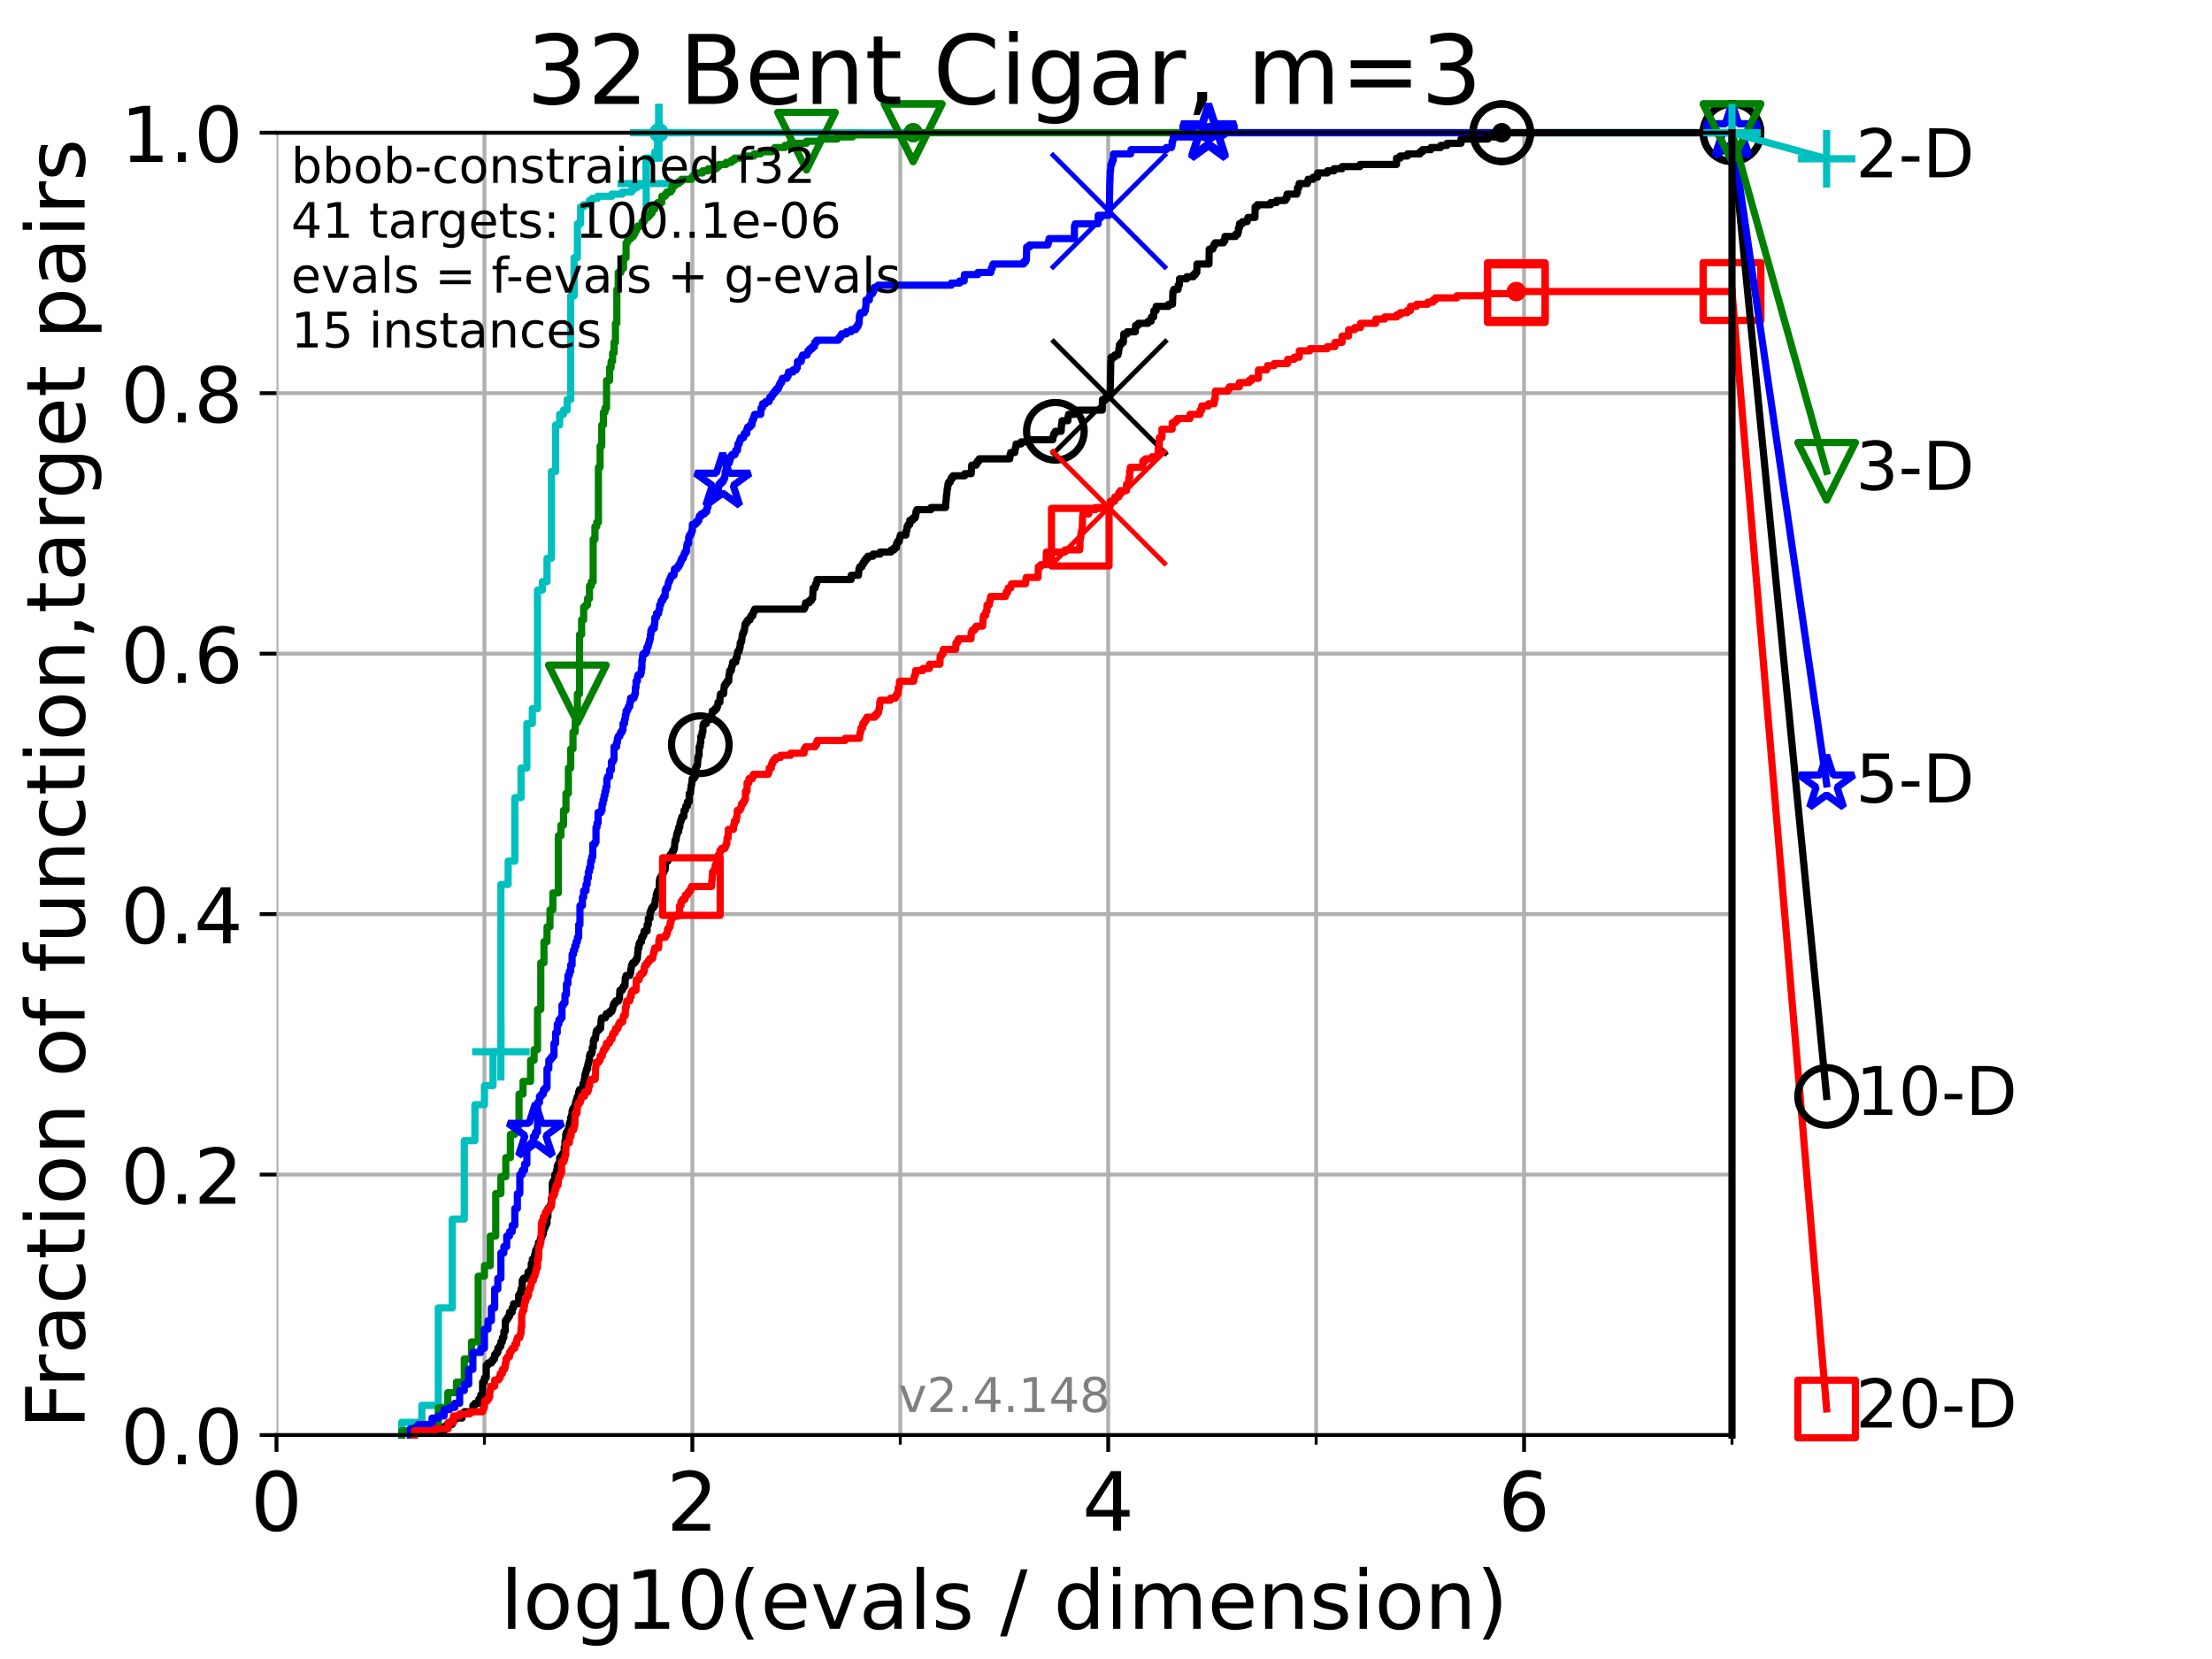 <?xml version="1.0" encoding="utf-8" standalone="no"?>
<!DOCTYPE svg PUBLIC "-//W3C//DTD SVG 1.1//EN"
  "http://www.w3.org/Graphics/SVG/1.1/DTD/svg11.dtd">
<!-- Created with matplotlib (https://matplotlib.org/) -->
<svg height="345.6pt" version="1.1" viewBox="0 0 460.8 345.6" width="460.8pt" xmlns="http://www.w3.org/2000/svg" xmlns:xlink="http://www.w3.org/1999/xlink">
 <defs>
  <style type="text/css">*{stroke-linecap:butt;stroke-linejoin:round;}</style>
 </defs>
 <g id="figure_1">
  <g id="patch_1">
   <path d="M 0 345.6 
L 460.8 345.6 
L 460.8 0 
L 0 0 
z
" style="fill:#ffffff;"/>
  </g>
  <g id="axes_1">
   <g id="patch_2">
    <path d="M 57.6 298.944 
L 360.806 298.944 
L 360.806 27.648 
L 57.6 27.648 
z
" style="fill:#ffffff;"/>
   </g>
   <g id="matplotlib.axis_1">
    <g id="xtick_1">
     <g id="line2d_1">
      <path clip-path="url(#p7945dccb75)" d="M 57.6 298.944 
L 57.6 27.648 
" style="fill:none;stroke:#b0b0b0;stroke-linecap:square;stroke-width:0.8;"/>
     </g>
     <g id="line2d_2">
      <defs>
       <path d="M 0 0 
L 0 3.5 
" id="maf613b5e57" style="stroke:#000000;stroke-width:0.8;"/>
      </defs>
      <g>
       <use style="stroke:#000000;stroke-width:0.8;" x="57.6" xlink:href="#maf613b5e57" y="298.944"/>
      </g>
     </g>
     <g id="text_1">
      <!-- 0 -->
      <g transform="translate(52.192 318.861)scale(0.17 -0.17)">
       <defs>
        <path d="M 31.781 66.406 
Q 24.172 66.406 20.328 58.906 
Q 16.5 51.422 16.5 36.375 
Q 16.5 21.391 20.328 13.891 
Q 24.172 6.391 31.781 6.391 
Q 39.453 6.391 43.281 13.891 
Q 47.125 21.391 47.125 36.375 
Q 47.125 51.422 43.281 58.906 
Q 39.453 66.406 31.781 66.406 
z
M 31.781 74.219 
Q 44.047 74.219 50.516 64.516 
Q 56.984 54.828 56.984 36.375 
Q 56.984 17.969 50.516 8.266 
Q 44.047 -1.422 31.781 -1.422 
Q 19.531 -1.422 13.062 8.266 
Q 6.594 17.969 6.594 36.375 
Q 6.594 54.828 13.062 64.516 
Q 19.531 74.219 31.781 74.219 
z
" id="DejaVuSans-48"/>
       </defs>
       <use xlink:href="#DejaVuSans-48"/>
      </g>
     </g>
    </g>
    <g id="xtick_2">
     <g id="line2d_3">
      <path clip-path="url(#p7945dccb75)" d="M 144.23 298.944 
L 144.23 27.648 
" style="fill:none;stroke:#b0b0b0;stroke-linecap:square;stroke-width:0.8;"/>
     </g>
     <g id="line2d_4">
      <g>
       <use style="stroke:#000000;stroke-width:0.8;" x="144.23" xlink:href="#maf613b5e57" y="298.944"/>
      </g>
     </g>
     <g id="text_2">
      <!-- 2 -->
      <g transform="translate(138.822 318.861)scale(0.17 -0.17)">
       <defs>
        <path d="M 19.188 8.297 
L 53.609 8.297 
L 53.609 0 
L 7.328 0 
L 7.328 8.297 
Q 12.938 14.109 22.625 23.891 
Q 32.328 33.688 34.812 36.531 
Q 39.547 41.844 41.422 45.531 
Q 43.312 49.219 43.312 52.781 
Q 43.312 58.594 39.234 62.25 
Q 35.156 65.922 28.609 65.922 
Q 23.969 65.922 18.812 64.312 
Q 13.672 62.703 7.812 59.422 
L 7.812 69.391 
Q 13.766 71.781 18.938 73 
Q 24.125 74.219 28.422 74.219 
Q 39.75 74.219 46.484 68.547 
Q 53.219 62.891 53.219 53.422 
Q 53.219 48.922 51.531 44.891 
Q 49.859 40.875 45.406 35.406 
Q 44.188 33.984 37.641 27.219 
Q 31.109 20.453 19.188 8.297 
z
" id="DejaVuSans-50"/>
       </defs>
       <use xlink:href="#DejaVuSans-50"/>
      </g>
     </g>
    </g>
    <g id="xtick_3">
     <g id="line2d_5">
      <path clip-path="url(#p7945dccb75)" d="M 230.861 298.944 
L 230.861 27.648 
" style="fill:none;stroke:#b0b0b0;stroke-linecap:square;stroke-width:0.8;"/>
     </g>
     <g id="line2d_6">
      <g>
       <use style="stroke:#000000;stroke-width:0.8;" x="230.861" xlink:href="#maf613b5e57" y="298.944"/>
      </g>
     </g>
     <g id="text_3">
      <!-- 4 -->
      <g transform="translate(225.453 318.861)scale(0.17 -0.17)">
       <defs>
        <path d="M 37.797 64.312 
L 12.891 25.391 
L 37.797 25.391 
z
M 35.203 72.906 
L 47.609 72.906 
L 47.609 25.391 
L 58.016 25.391 
L 58.016 17.188 
L 47.609 17.188 
L 47.609 0 
L 37.797 0 
L 37.797 17.188 
L 4.891 17.188 
L 4.891 26.703 
z
" id="DejaVuSans-52"/>
       </defs>
       <use xlink:href="#DejaVuSans-52"/>
      </g>
     </g>
    </g>
    <g id="xtick_4">
     <g id="line2d_7">
      <path clip-path="url(#p7945dccb75)" d="M 317.491 298.944 
L 317.491 27.648 
" style="fill:none;stroke:#b0b0b0;stroke-linecap:square;stroke-width:0.8;"/>
     </g>
     <g id="line2d_8">
      <g>
       <use style="stroke:#000000;stroke-width:0.8;" x="317.491" xlink:href="#maf613b5e57" y="298.944"/>
      </g>
     </g>
     <g id="text_4">
      <!-- 6 -->
      <g transform="translate(312.083 318.861)scale(0.17 -0.17)">
       <defs>
        <path d="M 33.016 40.375 
Q 26.375 40.375 22.484 35.828 
Q 18.609 31.297 18.609 23.391 
Q 18.609 15.531 22.484 10.953 
Q 26.375 6.391 33.016 6.391 
Q 39.656 6.391 43.531 10.953 
Q 47.406 15.531 47.406 23.391 
Q 47.406 31.297 43.531 35.828 
Q 39.656 40.375 33.016 40.375 
z
M 52.594 71.297 
L 52.594 62.312 
Q 48.875 64.062 45.094 64.984 
Q 41.312 65.922 37.594 65.922 
Q 27.828 65.922 22.672 59.328 
Q 17.531 52.734 16.797 39.406 
Q 19.672 43.656 24.016 45.922 
Q 28.375 48.188 33.594 48.188 
Q 44.578 48.188 50.953 41.516 
Q 57.328 34.859 57.328 23.391 
Q 57.328 12.156 50.688 5.359 
Q 44.047 -1.422 33.016 -1.422 
Q 20.359 -1.422 13.672 8.266 
Q 6.984 17.969 6.984 36.375 
Q 6.984 53.656 15.188 63.938 
Q 23.391 74.219 37.203 74.219 
Q 40.922 74.219 44.703 73.484 
Q 48.484 72.75 52.594 71.297 
z
" id="DejaVuSans-54"/>
       </defs>
       <use xlink:href="#DejaVuSans-54"/>
      </g>
     </g>
    </g>
    <g id="xtick_5">
     <g id="line2d_9">
      <path clip-path="url(#p7945dccb75)" d="M 100.915 298.944 
L 100.915 27.648 
" style="fill:none;stroke:#b0b0b0;stroke-linecap:square;stroke-width:0.8;"/>
     </g>
     <g id="line2d_10">
      <defs>
       <path d="M 0 0 
L 0 2 
" id="m77e4fc7cc3" style="stroke:#000000;stroke-width:0.6;"/>
      </defs>
      <g>
       <use style="stroke:#000000;stroke-width:0.6;" x="100.915" xlink:href="#m77e4fc7cc3" y="298.944"/>
      </g>
     </g>
    </g>
    <g id="xtick_6">
     <g id="line2d_11">
      <path clip-path="url(#p7945dccb75)" d="M 187.546 298.944 
L 187.546 27.648 
" style="fill:none;stroke:#b0b0b0;stroke-linecap:square;stroke-width:0.8;"/>
     </g>
     <g id="line2d_12">
      <g>
       <use style="stroke:#000000;stroke-width:0.6;" x="187.546" xlink:href="#m77e4fc7cc3" y="298.944"/>
      </g>
     </g>
    </g>
    <g id="xtick_7">
     <g id="line2d_13">
      <path clip-path="url(#p7945dccb75)" d="M 274.176 298.944 
L 274.176 27.648 
" style="fill:none;stroke:#b0b0b0;stroke-linecap:square;stroke-width:0.8;"/>
     </g>
     <g id="line2d_14">
      <g>
       <use style="stroke:#000000;stroke-width:0.6;" x="274.176" xlink:href="#m77e4fc7cc3" y="298.944"/>
      </g>
     </g>
    </g>
    <g id="xtick_8">
     <g id="line2d_15">
      <path clip-path="url(#p7945dccb75)" d="M 360.806 298.944 
L 360.806 27.648 
" style="fill:none;stroke:#b0b0b0;stroke-linecap:square;stroke-width:0.8;"/>
     </g>
     <g id="line2d_16">
      <g>
       <use style="stroke:#000000;stroke-width:0.6;" x="360.806" xlink:href="#m77e4fc7cc3" y="298.944"/>
      </g>
     </g>
    </g>
    <g id="text_5">
     <!-- log10(evals / dimension) -->
     <g transform="translate(104.239 339.314)scale(0.17 -0.17)">
      <defs>
       <path d="M 9.422 75.984 
L 18.406 75.984 
L 18.406 0 
L 9.422 0 
z
" id="DejaVuSans-108"/>
       <path d="M 30.609 48.391 
Q 23.391 48.391 19.188 42.75 
Q 14.984 37.109 14.984 27.297 
Q 14.984 17.484 19.156 11.844 
Q 23.344 6.203 30.609 6.203 
Q 37.797 6.203 41.984 11.859 
Q 46.188 17.531 46.188 27.297 
Q 46.188 37.016 41.984 42.703 
Q 37.797 48.391 30.609 48.391 
z
M 30.609 56 
Q 42.328 56 49.016 48.375 
Q 55.719 40.766 55.719 27.297 
Q 55.719 13.875 49.016 6.219 
Q 42.328 -1.422 30.609 -1.422 
Q 18.844 -1.422 12.172 6.219 
Q 5.516 13.875 5.516 27.297 
Q 5.516 40.766 12.172 48.375 
Q 18.844 56 30.609 56 
z
" id="DejaVuSans-111"/>
       <path d="M 45.406 27.984 
Q 45.406 37.75 41.375 43.109 
Q 37.359 48.484 30.078 48.484 
Q 22.859 48.484 18.828 43.109 
Q 14.797 37.75 14.797 27.984 
Q 14.797 18.266 18.828 12.891 
Q 22.859 7.516 30.078 7.516 
Q 37.359 7.516 41.375 12.891 
Q 45.406 18.266 45.406 27.984 
z
M 54.391 6.781 
Q 54.391 -7.172 48.188 -13.984 
Q 42 -20.797 29.203 -20.797 
Q 24.469 -20.797 20.266 -20.094 
Q 16.062 -19.391 12.109 -17.922 
L 12.109 -9.188 
Q 16.062 -11.328 19.922 -12.344 
Q 23.781 -13.375 27.781 -13.375 
Q 36.625 -13.375 41.016 -8.766 
Q 45.406 -4.156 45.406 5.172 
L 45.406 9.625 
Q 42.625 4.781 38.281 2.391 
Q 33.938 0 27.875 0 
Q 17.828 0 11.672 7.656 
Q 5.516 15.328 5.516 27.984 
Q 5.516 40.672 11.672 48.328 
Q 17.828 56 27.875 56 
Q 33.938 56 38.281 53.609 
Q 42.625 51.219 45.406 46.391 
L 45.406 54.688 
L 54.391 54.688 
z
" id="DejaVuSans-103"/>
       <path d="M 12.406 8.297 
L 28.516 8.297 
L 28.516 63.922 
L 10.984 60.406 
L 10.984 69.391 
L 28.422 72.906 
L 38.281 72.906 
L 38.281 8.297 
L 54.391 8.297 
L 54.391 0 
L 12.406 0 
z
" id="DejaVuSans-49"/>
       <path d="M 31 75.875 
Q 24.469 64.656 21.281 53.656 
Q 18.109 42.672 18.109 31.391 
Q 18.109 20.125 21.312 9.062 
Q 24.516 -2 31 -13.188 
L 23.188 -13.188 
Q 15.875 -1.703 12.234 9.375 
Q 8.594 20.453 8.594 31.391 
Q 8.594 42.281 12.203 53.312 
Q 15.828 64.359 23.188 75.875 
z
" id="DejaVuSans-40"/>
       <path d="M 56.203 29.594 
L 56.203 25.203 
L 14.891 25.203 
Q 15.484 15.922 20.484 11.062 
Q 25.484 6.203 34.422 6.203 
Q 39.594 6.203 44.453 7.469 
Q 49.312 8.734 54.109 11.281 
L 54.109 2.781 
Q 49.266 0.734 44.188 -0.344 
Q 39.109 -1.422 33.891 -1.422 
Q 20.797 -1.422 13.156 6.188 
Q 5.516 13.812 5.516 26.812 
Q 5.516 40.234 12.766 48.109 
Q 20.016 56 32.328 56 
Q 43.359 56 49.781 48.891 
Q 56.203 41.797 56.203 29.594 
z
M 47.219 32.234 
Q 47.125 39.594 43.094 43.984 
Q 39.062 48.391 32.422 48.391 
Q 24.906 48.391 20.391 44.141 
Q 15.875 39.891 15.188 32.172 
z
" id="DejaVuSans-101"/>
       <path d="M 2.984 54.688 
L 12.5 54.688 
L 29.594 8.797 
L 46.688 54.688 
L 56.203 54.688 
L 35.688 0 
L 23.484 0 
z
" id="DejaVuSans-118"/>
       <path d="M 34.281 27.484 
Q 23.391 27.484 19.188 25 
Q 14.984 22.516 14.984 16.5 
Q 14.984 11.719 18.141 8.906 
Q 21.297 6.109 26.703 6.109 
Q 34.188 6.109 38.703 11.406 
Q 43.219 16.703 43.219 25.484 
L 43.219 27.484 
z
M 52.203 31.203 
L 52.203 0 
L 43.219 0 
L 43.219 8.297 
Q 40.141 3.328 35.547 0.953 
Q 30.953 -1.422 24.312 -1.422 
Q 15.922 -1.422 10.953 3.297 
Q 6 8.016 6 15.922 
Q 6 25.141 12.172 29.828 
Q 18.359 34.516 30.609 34.516 
L 43.219 34.516 
L 43.219 35.406 
Q 43.219 41.609 39.141 45 
Q 35.062 48.391 27.688 48.391 
Q 23 48.391 18.547 47.266 
Q 14.109 46.141 10.016 43.891 
L 10.016 52.203 
Q 14.938 54.109 19.578 55.047 
Q 24.219 56 28.609 56 
Q 40.484 56 46.344 49.844 
Q 52.203 43.703 52.203 31.203 
z
" id="DejaVuSans-97"/>
       <path d="M 44.281 53.078 
L 44.281 44.578 
Q 40.484 46.531 36.375 47.5 
Q 32.281 48.484 27.875 48.484 
Q 21.188 48.484 17.844 46.438 
Q 14.5 44.391 14.5 40.281 
Q 14.5 37.156 16.891 35.375 
Q 19.281 33.594 26.516 31.984 
L 29.594 31.297 
Q 39.156 29.25 43.188 25.516 
Q 47.219 21.781 47.219 15.094 
Q 47.219 7.469 41.188 3.016 
Q 35.156 -1.422 24.609 -1.422 
Q 20.219 -1.422 15.453 -0.562 
Q 10.688 0.297 5.422 2 
L 5.422 11.281 
Q 10.406 8.688 15.234 7.391 
Q 20.062 6.109 24.812 6.109 
Q 31.156 6.109 34.562 8.281 
Q 37.984 10.453 37.984 14.406 
Q 37.984 18.062 35.516 20.016 
Q 33.062 21.969 24.703 23.781 
L 21.578 24.516 
Q 13.234 26.266 9.516 29.906 
Q 5.812 33.547 5.812 39.891 
Q 5.812 47.609 11.281 51.797 
Q 16.75 56 26.812 56 
Q 31.781 56 36.172 55.266 
Q 40.578 54.547 44.281 53.078 
z
" id="DejaVuSans-115"/>
       <path id="DejaVuSans-32"/>
       <path d="M 25.391 72.906 
L 33.688 72.906 
L 8.297 -9.281 
L 0 -9.281 
z
" id="DejaVuSans-47"/>
       <path d="M 45.406 46.391 
L 45.406 75.984 
L 54.391 75.984 
L 54.391 0 
L 45.406 0 
L 45.406 8.203 
Q 42.578 3.328 38.25 0.953 
Q 33.938 -1.422 27.875 -1.422 
Q 17.969 -1.422 11.734 6.484 
Q 5.516 14.406 5.516 27.297 
Q 5.516 40.188 11.734 48.094 
Q 17.969 56 27.875 56 
Q 33.938 56 38.25 53.625 
Q 42.578 51.266 45.406 46.391 
z
M 14.797 27.297 
Q 14.797 17.391 18.875 11.75 
Q 22.953 6.109 30.078 6.109 
Q 37.203 6.109 41.297 11.75 
Q 45.406 17.391 45.406 27.297 
Q 45.406 37.203 41.297 42.844 
Q 37.203 48.484 30.078 48.484 
Q 22.953 48.484 18.875 42.844 
Q 14.797 37.203 14.797 27.297 
z
" id="DejaVuSans-100"/>
       <path d="M 9.422 54.688 
L 18.406 54.688 
L 18.406 0 
L 9.422 0 
z
M 9.422 75.984 
L 18.406 75.984 
L 18.406 64.594 
L 9.422 64.594 
z
" id="DejaVuSans-105"/>
       <path d="M 52 44.188 
Q 55.375 50.25 60.062 53.125 
Q 64.75 56 71.094 56 
Q 79.641 56 84.281 50.016 
Q 88.922 44.047 88.922 33.016 
L 88.922 0 
L 79.891 0 
L 79.891 32.719 
Q 79.891 40.578 77.094 44.375 
Q 74.312 48.188 68.609 48.188 
Q 61.625 48.188 57.562 43.547 
Q 53.516 38.922 53.516 30.906 
L 53.516 0 
L 44.484 0 
L 44.484 32.719 
Q 44.484 40.625 41.703 44.406 
Q 38.922 48.188 33.109 48.188 
Q 26.219 48.188 22.156 43.531 
Q 18.109 38.875 18.109 30.906 
L 18.109 0 
L 9.078 0 
L 9.078 54.688 
L 18.109 54.688 
L 18.109 46.188 
Q 21.188 51.219 25.484 53.609 
Q 29.781 56 35.688 56 
Q 41.656 56 45.828 52.969 
Q 50 49.953 52 44.188 
z
" id="DejaVuSans-109"/>
       <path d="M 54.891 33.016 
L 54.891 0 
L 45.906 0 
L 45.906 32.719 
Q 45.906 40.484 42.875 44.328 
Q 39.844 48.188 33.797 48.188 
Q 26.516 48.188 22.312 43.547 
Q 18.109 38.922 18.109 30.906 
L 18.109 0 
L 9.078 0 
L 9.078 54.688 
L 18.109 54.688 
L 18.109 46.188 
Q 21.344 51.125 25.703 53.562 
Q 30.078 56 35.797 56 
Q 45.219 56 50.047 50.172 
Q 54.891 44.344 54.891 33.016 
z
" id="DejaVuSans-110"/>
       <path d="M 8.016 75.875 
L 15.828 75.875 
Q 23.141 64.359 26.781 53.312 
Q 30.422 42.281 30.422 31.391 
Q 30.422 20.453 26.781 9.375 
Q 23.141 -1.703 15.828 -13.188 
L 8.016 -13.188 
Q 14.5 -2 17.703 9.062 
Q 20.906 20.125 20.906 31.391 
Q 20.906 42.672 17.703 53.656 
Q 14.5 64.656 8.016 75.875 
z
" id="DejaVuSans-41"/>
      </defs>
      <use xlink:href="#DejaVuSans-108"/>
      <use x="27.783" xlink:href="#DejaVuSans-111"/>
      <use x="88.965" xlink:href="#DejaVuSans-103"/>
      <use x="152.441" xlink:href="#DejaVuSans-49"/>
      <use x="216.064" xlink:href="#DejaVuSans-48"/>
      <use x="279.688" xlink:href="#DejaVuSans-40"/>
      <use x="318.701" xlink:href="#DejaVuSans-101"/>
      <use x="380.225" xlink:href="#DejaVuSans-118"/>
      <use x="439.404" xlink:href="#DejaVuSans-97"/>
      <use x="500.684" xlink:href="#DejaVuSans-108"/>
      <use x="528.467" xlink:href="#DejaVuSans-115"/>
      <use x="580.566" xlink:href="#DejaVuSans-32"/>
      <use x="612.354" xlink:href="#DejaVuSans-47"/>
      <use x="646.045" xlink:href="#DejaVuSans-32"/>
      <use x="677.832" xlink:href="#DejaVuSans-100"/>
      <use x="741.309" xlink:href="#DejaVuSans-105"/>
      <use x="769.092" xlink:href="#DejaVuSans-109"/>
      <use x="866.504" xlink:href="#DejaVuSans-101"/>
      <use x="928.027" xlink:href="#DejaVuSans-110"/>
      <use x="991.406" xlink:href="#DejaVuSans-115"/>
      <use x="1043.506" xlink:href="#DejaVuSans-105"/>
      <use x="1071.289" xlink:href="#DejaVuSans-111"/>
      <use x="1132.471" xlink:href="#DejaVuSans-110"/>
      <use x="1195.85" xlink:href="#DejaVuSans-41"/>
     </g>
    </g>
   </g>
   <g id="matplotlib.axis_2">
    <g id="ytick_1">
     <g id="line2d_17">
      <path clip-path="url(#p7945dccb75)" d="M 57.6 298.944 
L 360.806 298.944 
" style="fill:none;stroke:#b0b0b0;stroke-linecap:square;stroke-width:0.8;"/>
     </g>
     <g id="line2d_18">
      <defs>
       <path d="M 0 0 
L -3.5 0 
" id="mf5a0dfe948" style="stroke:#000000;stroke-width:0.8;"/>
      </defs>
      <g>
       <use style="stroke:#000000;stroke-width:0.8;" x="57.6" xlink:href="#mf5a0dfe948" y="298.944"/>
      </g>
     </g>
     <g id="text_6">
      <!-- 0.0 -->
      <g transform="translate(25.155 305.023)scale(0.16 -0.16)">
       <defs>
        <path d="M 10.688 12.406 
L 21 12.406 
L 21 0 
L 10.688 0 
z
" id="DejaVuSans-46"/>
       </defs>
       <use xlink:href="#DejaVuSans-48"/>
       <use x="63.623" xlink:href="#DejaVuSans-46"/>
       <use x="95.41" xlink:href="#DejaVuSans-48"/>
      </g>
     </g>
    </g>
    <g id="ytick_2">
     <g id="line2d_19">
      <path clip-path="url(#p7945dccb75)" d="M 57.6 244.685 
L 360.806 244.685 
" style="fill:none;stroke:#b0b0b0;stroke-linecap:square;stroke-width:0.8;"/>
     </g>
     <g id="line2d_20">
      <g>
       <use style="stroke:#000000;stroke-width:0.8;" x="57.6" xlink:href="#mf5a0dfe948" y="244.685"/>
      </g>
     </g>
     <g id="text_7">
      <!-- 0.2 -->
      <g transform="translate(25.155 250.764)scale(0.16 -0.16)">
       <use xlink:href="#DejaVuSans-48"/>
       <use x="63.623" xlink:href="#DejaVuSans-46"/>
       <use x="95.41" xlink:href="#DejaVuSans-50"/>
      </g>
     </g>
    </g>
    <g id="ytick_3">
     <g id="line2d_21">
      <path clip-path="url(#p7945dccb75)" d="M 57.6 190.426 
L 360.806 190.426 
" style="fill:none;stroke:#b0b0b0;stroke-linecap:square;stroke-width:0.8;"/>
     </g>
     <g id="line2d_22">
      <g>
       <use style="stroke:#000000;stroke-width:0.8;" x="57.6" xlink:href="#mf5a0dfe948" y="190.426"/>
      </g>
     </g>
     <g id="text_8">
      <!-- 0.4 -->
      <g transform="translate(25.155 196.504)scale(0.16 -0.16)">
       <use xlink:href="#DejaVuSans-48"/>
       <use x="63.623" xlink:href="#DejaVuSans-46"/>
       <use x="95.41" xlink:href="#DejaVuSans-52"/>
      </g>
     </g>
    </g>
    <g id="ytick_4">
     <g id="line2d_23">
      <path clip-path="url(#p7945dccb75)" d="M 57.6 136.166 
L 360.806 136.166 
" style="fill:none;stroke:#b0b0b0;stroke-linecap:square;stroke-width:0.8;"/>
     </g>
     <g id="line2d_24">
      <g>
       <use style="stroke:#000000;stroke-width:0.8;" x="57.6" xlink:href="#mf5a0dfe948" y="136.166"/>
      </g>
     </g>
     <g id="text_9">
      <!-- 0.6 -->
      <g transform="translate(25.155 142.245)scale(0.16 -0.16)">
       <use xlink:href="#DejaVuSans-48"/>
       <use x="63.623" xlink:href="#DejaVuSans-46"/>
       <use x="95.41" xlink:href="#DejaVuSans-54"/>
      </g>
     </g>
    </g>
    <g id="ytick_5">
     <g id="line2d_25">
      <path clip-path="url(#p7945dccb75)" d="M 57.6 81.907 
L 360.806 81.907 
" style="fill:none;stroke:#b0b0b0;stroke-linecap:square;stroke-width:0.8;"/>
     </g>
     <g id="line2d_26">
      <g>
       <use style="stroke:#000000;stroke-width:0.8;" x="57.6" xlink:href="#mf5a0dfe948" y="81.907"/>
      </g>
     </g>
     <g id="text_10">
      <!-- 0.8 -->
      <g transform="translate(25.155 87.986)scale(0.16 -0.16)">
       <defs>
        <path d="M 31.781 34.625 
Q 24.75 34.625 20.719 30.859 
Q 16.703 27.094 16.703 20.516 
Q 16.703 13.922 20.719 10.156 
Q 24.75 6.391 31.781 6.391 
Q 38.812 6.391 42.859 10.172 
Q 46.922 13.969 46.922 20.516 
Q 46.922 27.094 42.891 30.859 
Q 38.875 34.625 31.781 34.625 
z
M 21.922 38.812 
Q 15.578 40.375 12.031 44.719 
Q 8.5 49.078 8.5 55.328 
Q 8.5 64.062 14.719 69.141 
Q 20.953 74.219 31.781 74.219 
Q 42.672 74.219 48.875 69.141 
Q 55.078 64.062 55.078 55.328 
Q 55.078 49.078 51.531 44.719 
Q 48 40.375 41.703 38.812 
Q 48.828 37.156 52.797 32.312 
Q 56.781 27.484 56.781 20.516 
Q 56.781 9.906 50.312 4.234 
Q 43.844 -1.422 31.781 -1.422 
Q 19.734 -1.422 13.25 4.234 
Q 6.781 9.906 6.781 20.516 
Q 6.781 27.484 10.781 32.312 
Q 14.797 37.156 21.922 38.812 
z
M 18.312 54.391 
Q 18.312 48.734 21.844 45.562 
Q 25.391 42.391 31.781 42.391 
Q 38.141 42.391 41.719 45.562 
Q 45.312 48.734 45.312 54.391 
Q 45.312 60.062 41.719 63.234 
Q 38.141 66.406 31.781 66.406 
Q 25.391 66.406 21.844 63.234 
Q 18.312 60.062 18.312 54.391 
z
" id="DejaVuSans-56"/>
       </defs>
       <use xlink:href="#DejaVuSans-48"/>
       <use x="63.623" xlink:href="#DejaVuSans-46"/>
       <use x="95.41" xlink:href="#DejaVuSans-56"/>
      </g>
     </g>
    </g>
    <g id="ytick_6">
     <g id="line2d_27">
      <path clip-path="url(#p7945dccb75)" d="M 57.6 27.648 
L 360.806 27.648 
" style="fill:none;stroke:#b0b0b0;stroke-linecap:square;stroke-width:0.8;"/>
     </g>
     <g id="line2d_28">
      <g>
       <use style="stroke:#000000;stroke-width:0.8;" x="57.6" xlink:href="#mf5a0dfe948" y="27.648"/>
      </g>
     </g>
     <g id="text_11">
      <!-- 1.0 -->
      <g transform="translate(25.155 33.727)scale(0.16 -0.16)">
       <use xlink:href="#DejaVuSans-49"/>
       <use x="63.623" xlink:href="#DejaVuSans-46"/>
       <use x="95.41" xlink:href="#DejaVuSans-48"/>
      </g>
     </g>
    </g>
    <g id="text_12">
     <!-- Fraction of function,target pairs -->
     <g transform="translate(17.62 297.681)rotate(-90)scale(0.17 -0.17)">
      <defs>
       <path d="M 9.812 72.906 
L 51.703 72.906 
L 51.703 64.594 
L 19.672 64.594 
L 19.672 43.109 
L 48.578 43.109 
L 48.578 34.812 
L 19.672 34.812 
L 19.672 0 
L 9.812 0 
z
" id="DejaVuSans-70"/>
       <path d="M 41.109 46.297 
Q 39.594 47.172 37.812 47.578 
Q 36.031 48 33.891 48 
Q 26.266 48 22.188 43.047 
Q 18.109 38.094 18.109 28.812 
L 18.109 0 
L 9.078 0 
L 9.078 54.688 
L 18.109 54.688 
L 18.109 46.188 
Q 20.953 51.172 25.484 53.578 
Q 30.031 56 36.531 56 
Q 37.453 56 38.578 55.875 
Q 39.703 55.766 41.062 55.516 
z
" id="DejaVuSans-114"/>
       <path d="M 48.781 52.594 
L 48.781 44.188 
Q 44.969 46.297 41.141 47.344 
Q 37.312 48.391 33.406 48.391 
Q 24.656 48.391 19.812 42.844 
Q 14.984 37.312 14.984 27.297 
Q 14.984 17.281 19.812 11.734 
Q 24.656 6.203 33.406 6.203 
Q 37.312 6.203 41.141 7.25 
Q 44.969 8.297 48.781 10.406 
L 48.781 2.094 
Q 45.016 0.344 40.984 -0.531 
Q 36.969 -1.422 32.422 -1.422 
Q 20.062 -1.422 12.781 6.344 
Q 5.516 14.109 5.516 27.297 
Q 5.516 40.672 12.859 48.328 
Q 20.219 56 33.016 56 
Q 37.156 56 41.109 55.141 
Q 45.062 54.297 48.781 52.594 
z
" id="DejaVuSans-99"/>
       <path d="M 18.312 70.219 
L 18.312 54.688 
L 36.812 54.688 
L 36.812 47.703 
L 18.312 47.703 
L 18.312 18.016 
Q 18.312 11.328 20.141 9.422 
Q 21.969 7.516 27.594 7.516 
L 36.812 7.516 
L 36.812 0 
L 27.594 0 
Q 17.188 0 13.234 3.875 
Q 9.281 7.766 9.281 18.016 
L 9.281 47.703 
L 2.688 47.703 
L 2.688 54.688 
L 9.281 54.688 
L 9.281 70.219 
z
" id="DejaVuSans-116"/>
       <path d="M 37.109 75.984 
L 37.109 68.5 
L 28.516 68.5 
Q 23.688 68.5 21.797 66.547 
Q 19.922 64.594 19.922 59.516 
L 19.922 54.688 
L 34.719 54.688 
L 34.719 47.703 
L 19.922 47.703 
L 19.922 0 
L 10.891 0 
L 10.891 47.703 
L 2.297 47.703 
L 2.297 54.688 
L 10.891 54.688 
L 10.891 58.5 
Q 10.891 67.625 15.141 71.797 
Q 19.391 75.984 28.609 75.984 
z
" id="DejaVuSans-102"/>
       <path d="M 8.5 21.578 
L 8.5 54.688 
L 17.484 54.688 
L 17.484 21.922 
Q 17.484 14.156 20.5 10.266 
Q 23.531 6.391 29.594 6.391 
Q 36.859 6.391 41.078 11.031 
Q 45.312 15.672 45.312 23.688 
L 45.312 54.688 
L 54.297 54.688 
L 54.297 0 
L 45.312 0 
L 45.312 8.406 
Q 42.047 3.422 37.719 1 
Q 33.406 -1.422 27.688 -1.422 
Q 18.266 -1.422 13.375 4.438 
Q 8.5 10.297 8.5 21.578 
z
M 31.109 56 
z
" id="DejaVuSans-117"/>
       <path d="M 11.719 12.406 
L 22.016 12.406 
L 22.016 4 
L 14.016 -11.625 
L 7.719 -11.625 
L 11.719 4 
z
" id="DejaVuSans-44"/>
       <path d="M 18.109 8.203 
L 18.109 -20.797 
L 9.078 -20.797 
L 9.078 54.688 
L 18.109 54.688 
L 18.109 46.391 
Q 20.953 51.266 25.266 53.625 
Q 29.594 56 35.594 56 
Q 45.562 56 51.781 48.094 
Q 58.016 40.188 58.016 27.297 
Q 58.016 14.406 51.781 6.484 
Q 45.562 -1.422 35.594 -1.422 
Q 29.594 -1.422 25.266 0.953 
Q 20.953 3.328 18.109 8.203 
z
M 48.688 27.297 
Q 48.688 37.203 44.609 42.844 
Q 40.531 48.484 33.406 48.484 
Q 26.266 48.484 22.188 42.844 
Q 18.109 37.203 18.109 27.297 
Q 18.109 17.391 22.188 11.75 
Q 26.266 6.109 33.406 6.109 
Q 40.531 6.109 44.609 11.75 
Q 48.688 17.391 48.688 27.297 
z
" id="DejaVuSans-112"/>
      </defs>
      <use xlink:href="#DejaVuSans-70"/>
      <use x="50.27" xlink:href="#DejaVuSans-114"/>
      <use x="91.383" xlink:href="#DejaVuSans-97"/>
      <use x="152.662" xlink:href="#DejaVuSans-99"/>
      <use x="207.643" xlink:href="#DejaVuSans-116"/>
      <use x="246.852" xlink:href="#DejaVuSans-105"/>
      <use x="274.635" xlink:href="#DejaVuSans-111"/>
      <use x="335.816" xlink:href="#DejaVuSans-110"/>
      <use x="399.195" xlink:href="#DejaVuSans-32"/>
      <use x="430.982" xlink:href="#DejaVuSans-111"/>
      <use x="492.164" xlink:href="#DejaVuSans-102"/>
      <use x="527.369" xlink:href="#DejaVuSans-32"/>
      <use x="559.156" xlink:href="#DejaVuSans-102"/>
      <use x="594.361" xlink:href="#DejaVuSans-117"/>
      <use x="657.74" xlink:href="#DejaVuSans-110"/>
      <use x="721.119" xlink:href="#DejaVuSans-99"/>
      <use x="776.1" xlink:href="#DejaVuSans-116"/>
      <use x="815.309" xlink:href="#DejaVuSans-105"/>
      <use x="843.092" xlink:href="#DejaVuSans-111"/>
      <use x="904.273" xlink:href="#DejaVuSans-110"/>
      <use x="967.652" xlink:href="#DejaVuSans-44"/>
      <use x="999.439" xlink:href="#DejaVuSans-116"/>
      <use x="1038.648" xlink:href="#DejaVuSans-97"/>
      <use x="1099.928" xlink:href="#DejaVuSans-114"/>
      <use x="1139.291" xlink:href="#DejaVuSans-103"/>
      <use x="1202.768" xlink:href="#DejaVuSans-101"/>
      <use x="1264.291" xlink:href="#DejaVuSans-116"/>
      <use x="1303.5" xlink:href="#DejaVuSans-32"/>
      <use x="1335.287" xlink:href="#DejaVuSans-112"/>
      <use x="1398.764" xlink:href="#DejaVuSans-97"/>
      <use x="1460.043" xlink:href="#DejaVuSans-105"/>
      <use x="1487.826" xlink:href="#DejaVuSans-114"/>
      <use x="1528.939" xlink:href="#DejaVuSans-115"/>
     </g>
    </g>
   </g>
   <g id="line2d_29">
    <defs>
     <path d="M 0 1.5 
C 0.398 1.5 0.779 1.342 1.061 1.061 
C 1.342 0.779 1.5 0.398 1.5 0 
C 1.5 -0.398 1.342 -0.779 1.061 -1.061 
C 0.779 -1.342 0.398 -1.5 0 -1.5 
C -0.398 -1.5 -0.779 -1.342 -1.061 -1.061 
C -1.342 -0.779 -1.5 -0.398 -1.5 0 
C -1.5 0.398 -1.342 0.779 -1.061 1.061 
C -0.779 1.342 -0.398 1.5 0 1.5 
z
" id="m15f8fba18b" style="stroke:#00bfbf;"/>
    </defs>
    <g>
     <use style="fill:#00bfbf;stroke:#00bfbf;" x="137.25" xlink:href="#m15f8fba18b" y="27.648"/>
     <use style="fill:#00bfbf;stroke:#00bfbf;" x="137.25" xlink:href="#m15f8fba18b" y="27.648"/>
    </g>
   </g>
   <g id="line2d_30">
    <path d="M 83.678 298.944 
L 83.678 296.297 
L 87.876 296.297 
L 87.876 292.768 
L 91.306 292.768 
L 91.306 272.476 
L 94.206 272.476 
L 94.206 253.949 
L 96.718 253.949 
L 96.718 237.627 
L 98.933 237.627 
L 98.933 230.127 
L 100.915 230.127 
L 100.915 226.157 
L 102.708 226.157 
L 102.708 219.099 
L 104.345 219.099 
L 104.345 184.25 
L 105.851 184.25 
L 105.851 179.397 
L 107.245 179.397 
L 107.245 166.163 
L 108.543 166.163 
L 108.543 159.988 
L 109.757 159.988 
L 109.757 150.724 
L 110.897 150.724 
L 110.897 147.636 
L 111.972 147.636 
L 111.972 122.932 
L 112.989 122.932 
L 112.989 121.168 
L 113.954 121.168 
L 113.954 116.315 
L 114.872 116.315 
L 114.872 98.229 
L 115.747 98.229 
L 115.747 88.524 
L 116.584 88.524 
L 116.584 86.319 
L 117.384 86.319 
L 117.384 85.436 
L 118.152 85.436 
L 118.152 83.231 
L 118.89 83.231 
L 118.89 61.615 
L 119.6 61.615 
L 119.6 53.675 
L 120.284 53.675 
L 120.284 46.617 
L 120.944 46.617 
L 120.944 43.088 
L 121.582 43.088 
L 121.582 42.646 
L 122.796 42.646 
L 122.796 41.764 
L 123.375 41.764 
L 123.375 41.323 
L 124.482 41.323 
L 124.482 40.882 
L 127.458 40.882 
L 127.458 40.441 
L 129.623 40.441 
L 129.623 40 
L 131.564 40 
L 131.564 39.559 
L 131.929 39.559 
L 131.929 39.117 
L 132.639 39.117 
L 132.639 38.676 
L 134.305 38.676 
L 134.305 38.235 
L 134.621 38.235 
L 134.621 32.942 
L 136.414 32.942 
L 136.414 31.618 
L 136.975 31.618 
L 136.975 28.971 
L 137.25 28.971 
L 137.25 27.648 
L 360.806 27.648 
" style="fill:none;stroke:#00bfbf;stroke-linecap:square;stroke-width:1.5;"/>
   </g>
   <g id="line2d_31">
    <defs>
     <path d="M -6 0 
L 6 0 
M 0 6 
L 0 -6 
" id="mdc1b96a6da" style="stroke:#00bfbf;stroke-width:1.5;"/>
    </defs>
    <g>
     <use style="fill-opacity:0;stroke:#00bfbf;stroke-width:1.5;" x="104.345" xlink:href="#mdc1b96a6da" y="219.099"/>
     <use style="fill-opacity:0;stroke:#00bfbf;stroke-width:1.5;" x="134.621" xlink:href="#mdc1b96a6da" y="38.235"/>
     <use style="fill-opacity:0;stroke:#00bfbf;stroke-width:1.5;" x="137.25" xlink:href="#mdc1b96a6da" y="27.648"/>
     <use style="fill-opacity:0;stroke:#00bfbf;stroke-width:1.5;" x="137.25" xlink:href="#mdc1b96a6da" y="27.648"/>
     <use style="fill-opacity:0;stroke:#00bfbf;stroke-width:1.5;" x="360.806" xlink:href="#mdc1b96a6da" y="27.648"/>
    </g>
   </g>
   <g id="line2d_32">
    <path style="fill:none;stroke:#00bfbf;stroke-linecap:square;stroke-width:1.5;"/>
    <g/>
   </g>
   <g id="line2d_33">
    <defs>
     <path d="M 0 1.5 
C 0.398 1.5 0.779 1.342 1.061 1.061 
C 1.342 0.779 1.5 0.398 1.5 0 
C 1.5 -0.398 1.342 -0.779 1.061 -1.061 
C 0.779 -1.342 0.398 -1.5 0 -1.5 
C -0.398 -1.5 -0.779 -1.342 -1.061 -1.061 
C -1.342 -0.779 -1.5 -0.398 -1.5 0 
C -1.5 0.398 -1.342 0.779 -1.061 1.061 
C -0.779 1.342 -0.398 1.5 0 1.5 
z
" id="mfdd06c44ed" style="stroke:#008000;"/>
    </defs>
    <g>
     <use style="fill:#008000;stroke:#008000;" x="190.224" xlink:href="#mfdd06c44ed" y="27.648"/>
     <use style="fill:#008000;stroke:#008000;" x="190.224" xlink:href="#mfdd06c44ed" y="27.648"/>
    </g>
   </g>
   <g id="line2d_34">
    <path d="M 83.678 298.944 
L 83.678 298.062 
L 86.578 298.062 
L 86.578 297.179 
L 91.306 297.179 
L 91.306 293.209 
L 93.288 293.209 
L 93.288 290.121 
L 95.081 290.121 
L 95.081 287.916 
L 96.718 287.916 
L 96.718 283.063 
L 98.223 283.063 
L 98.223 279.534 
L 99.617 279.534 
L 99.617 265.859 
L 100.915 265.859 
L 100.915 263.653 
L 102.129 263.653 
L 102.129 257.478 
L 103.27 257.478 
L 103.27 248.655 
L 104.345 248.655 
L 104.345 245.126 
L 105.362 245.126 
L 105.362 241.156 
L 106.327 241.156 
L 106.327 236.303 
L 107.245 236.303 
L 107.245 234.539 
L 108.12 234.539 
L 108.12 227.922 
L 108.956 227.922 
L 108.956 225.275 
L 110.525 225.275 
L 110.525 220.864 
L 111.262 220.864 
L 111.262 218.658 
L 111.972 218.658 
L 111.972 210.277 
L 112.657 210.277 
L 112.657 200.572 
L 113.317 200.572 
L 113.317 196.16 
L 113.954 196.16 
L 113.954 193.072 
L 114.571 193.072 
L 114.571 189.543 
L 115.168 189.543 
L 115.168 186.014 
L 116.309 186.014 
L 116.309 174.104 
L 116.854 174.104 
L 116.854 171.898 
L 117.384 171.898 
L 117.384 168.81 
L 117.9 168.81 
L 117.9 165.281 
L 118.401 165.281 
L 118.401 159.988 
L 118.89 159.988 
L 118.89 156.017 
L 119.366 156.017 
L 119.366 152.488 
L 119.831 152.488 
L 119.831 150.283 
L 120.284 150.283 
L 120.284 144.548 
L 120.727 144.548 
L 120.727 132.196 
L 121.159 132.196 
L 121.159 129.108 
L 121.582 129.108 
L 121.582 126.462 
L 121.995 126.462 
L 121.995 126.02 
L 122.4 126.02 
L 122.4 124.697 
L 122.796 124.697 
L 122.796 122.05 
L 123.184 122.05 
L 123.184 121.168 
L 123.564 121.168 
L 123.564 112.345 
L 123.936 112.345 
L 123.936 109.698 
L 124.302 109.698 
L 124.302 108.816 
L 124.66 108.816 
L 124.66 97.347 
L 125.012 97.347 
L 125.012 92.935 
L 125.357 92.935 
L 125.357 88.524 
L 125.696 88.524 
L 125.696 85.877 
L 126.029 85.877 
L 126.029 84.995 
L 126.356 84.995 
L 126.356 79.26 
L 126.994 79.26 
L 126.994 76.614 
L 127.304 76.614 
L 127.304 75.29 
L 127.61 75.29 
L 127.61 73.526 
L 127.911 73.526 
L 127.911 71.32 
L 128.208 71.32 
L 128.208 67.35 
L 128.499 67.35 
L 128.499 60.292 
L 128.786 60.292 
L 128.786 56.763 
L 129.348 56.763 
L 129.348 55.88 
L 129.893 55.88 
L 129.893 53.675 
L 130.423 53.675 
L 130.423 50.587 
L 130.683 50.587 
L 130.683 50.146 
L 130.939 50.146 
L 130.939 49.705 
L 131.44 49.705 
L 131.44 49.263 
L 131.929 49.263 
L 131.929 48.822 
L 132.169 48.822 
L 132.169 48.381 
L 132.405 48.381 
L 132.405 47.94 
L 132.639 47.94 
L 132.639 47.499 
L 132.87 47.499 
L 132.87 47.058 
L 133.766 47.058 
L 133.766 46.176 
L 134.198 46.176 
L 134.198 45.734 
L 134.411 45.734 
L 134.411 45.293 
L 135.034 45.293 
L 135.034 44.852 
L 135.439 44.852 
L 135.439 44.411 
L 135.835 44.411 
L 135.835 43.529 
L 136.414 43.529 
L 136.414 42.646 
L 136.975 42.646 
L 136.975 42.205 
L 137.876 42.205 
L 137.876 40.882 
L 138.566 40.882 
L 138.566 40.441 
L 138.902 40.441 
L 138.902 40 
L 139.717 40 
L 139.717 39.559 
L 140.033 39.559 
L 140.033 38.676 
L 140.65 38.676 
L 140.65 38.235 
L 141.393 38.235 
L 141.393 37.794 
L 141.968 37.794 
L 141.968 37.353 
L 144.105 37.353 
L 144.105 36.912 
L 144.48 36.912 
L 144.48 36.471 
L 144.847 36.471 
L 144.847 36.03 
L 146.362 36.03 
L 146.362 35.588 
L 147.555 35.588 
L 147.555 35.147 
L 149.262 35.147 
L 149.262 34.706 
L 149.736 34.706 
L 149.736 34.265 
L 151.263 34.265 
L 151.263 33.824 
L 152.353 33.824 
L 152.353 33.383 
L 152.993 33.383 
L 152.993 32.942 
L 154.865 32.942 
L 154.865 32.5 
L 157.081 32.5 
L 157.081 32.059 
L 158.425 32.059 
L 158.425 31.618 
L 160.907 31.618 
L 160.907 31.177 
L 161.417 31.177 
L 161.417 30.736 
L 163.509 30.736 
L 163.509 30.295 
L 164.474 30.295 
L 164.474 29.854 
L 168.011 29.854 
L 168.011 29.413 
L 170.895 29.413 
L 170.895 28.971 
L 174.406 28.971 
L 174.406 28.53 
L 177.599 28.53 
L 177.599 28.089 
L 190.224 28.089 
L 190.224 27.648 
L 360.806 27.648 
L 360.806 27.648 
" style="fill:none;stroke:#008000;stroke-linecap:square;stroke-width:1.5;"/>
   </g>
   <g id="line2d_35">
    <defs>
     <path d="M -0 6 
L 6 -6 
L -6 -6 
z
" id="m2b08e85633" style="stroke:#008000;stroke-linejoin:miter;stroke-width:1.5;"/>
    </defs>
    <g>
     <use style="fill-opacity:0;stroke:#008000;stroke-linejoin:miter;stroke-width:1.5;" x="120.284" xlink:href="#m2b08e85633" y="144.548"/>
     <use style="fill-opacity:0;stroke:#008000;stroke-linejoin:miter;stroke-width:1.5;" x="168.011" xlink:href="#m2b08e85633" y="29.413"/>
     <use style="fill-opacity:0;stroke:#008000;stroke-linejoin:miter;stroke-width:1.5;" x="190.224" xlink:href="#m2b08e85633" y="27.648"/>
     <use style="fill-opacity:0;stroke:#008000;stroke-linejoin:miter;stroke-width:1.5;" x="190.224" xlink:href="#m2b08e85633" y="27.648"/>
     <use style="fill-opacity:0;stroke:#008000;stroke-linejoin:miter;stroke-width:1.5;" x="360.806" xlink:href="#m2b08e85633" y="27.648"/>
    </g>
   </g>
   <g id="line2d_36">
    <path style="fill:none;stroke:#008000;stroke-linecap:square;stroke-width:1.5;"/>
    <g/>
   </g>
   <g id="line2d_37">
    <defs>
     <path d="M 0 1.5 
C 0.398 1.5 0.779 1.342 1.061 1.061 
C 1.342 0.779 1.5 0.398 1.5 0 
C 1.5 -0.398 1.342 -0.779 1.061 -1.061 
C 0.779 -1.342 0.398 -1.5 0 -1.5 
C -0.398 -1.5 -0.779 -1.342 -1.061 -1.061 
C -1.342 -0.779 -1.5 -0.398 -1.5 0 
C -1.5 0.398 -1.342 0.779 -1.061 1.061 
C -0.779 1.342 -0.398 1.5 0 1.5 
z
" id="mdaea22d286" style="stroke:#0000ff;"/>
    </defs>
    <g>
     <use style="fill:#0000ff;stroke:#0000ff;" x="251.759" xlink:href="#mdaea22d286" y="27.648"/>
     <use style="fill:#0000ff;stroke:#0000ff;" x="251.759" xlink:href="#mdaea22d286" y="27.648"/>
    </g>
   </g>
   <g id="line2d_38">
    <path d="M 85.471 298.944 
L 85.471 297.621 
L 87.108 297.621 
L 87.108 296.738 
L 90.008 296.738 
L 90.008 295.415 
L 91.306 295.415 
L 91.306 294.974 
L 92.52 294.974 
L 92.52 293.65 
L 93.66 293.65 
L 93.66 293.209 
L 94.736 293.209 
L 94.736 292.327 
L 95.753 292.327 
L 95.753 289.68 
L 96.718 289.68 
L 96.718 288.357 
L 97.635 288.357 
L 97.635 285.269 
L 98.51 285.269 
L 98.51 281.74 
L 100.147 281.74 
L 100.147 280.858 
L 100.915 280.858 
L 100.915 276.887 
L 101.653 276.887 
L 101.653 275.123 
L 102.363 275.123 
L 102.363 272.476 
L 103.047 272.476 
L 103.047 268.506 
L 103.707 268.506 
L 103.707 266.3 
L 104.345 266.3 
L 104.345 261.007 
L 104.962 261.007 
L 104.962 259.683 
L 105.559 259.683 
L 105.559 257.478 
L 106.138 257.478 
L 106.138 256.595 
L 106.699 256.595 
L 106.699 255.272 
L 107.245 255.272 
L 107.245 251.743 
L 107.775 251.743 
L 107.775 248.655 
L 108.29 248.655 
L 108.29 244.685 
L 108.792 244.685 
L 108.792 243.803 
L 109.28 243.803 
L 109.28 242.479 
L 109.757 242.479 
L 109.757 238.95 
L 110.221 238.95 
L 110.221 238.509 
L 110.675 238.509 
L 110.675 238.068 
L 111.117 238.068 
L 111.117 236.744 
L 111.55 236.744 
L 111.55 235.862 
L 111.972 235.862 
L 111.972 229.686 
L 112.386 229.686 
L 112.386 228.363 
L 112.79 228.363 
L 112.79 227.922 
L 113.186 227.922 
L 113.186 227.04 
L 113.574 227.04 
L 113.574 226.598 
L 113.954 226.598 
L 113.954 222.628 
L 114.327 222.628 
L 114.327 220.864 
L 114.692 220.864 
L 114.692 220.423 
L 115.051 220.423 
L 115.051 219.981 
L 115.402 219.981 
L 115.402 217.335 
L 115.747 217.335 
L 115.747 215.129 
L 116.086 215.129 
L 116.086 213.364 
L 116.419 213.364 
L 116.419 212.482 
L 116.746 212.482 
L 116.746 212.041 
L 117.068 212.041 
L 117.068 209.394 
L 117.384 209.394 
L 117.384 208.953 
L 117.695 208.953 
L 117.695 207.189 
L 118.001 207.189 
L 118.001 204.983 
L 118.302 204.983 
L 118.302 203.218 
L 118.598 203.218 
L 118.598 202.336 
L 118.89 202.336 
L 118.89 201.013 
L 119.177 201.013 
L 119.177 198.807 
L 119.46 198.807 
L 119.46 197.925 
L 119.739 197.925 
L 119.739 197.043 
L 120.013 197.043 
L 120.013 196.16 
L 120.284 196.16 
L 120.284 195.278 
L 120.551 195.278 
L 120.551 192.631 
L 120.814 192.631 
L 120.814 188.661 
L 121.329 188.661 
L 121.329 186.897 
L 121.582 186.897 
L 121.582 185.573 
L 122.077 185.573 
L 122.077 184.25 
L 122.32 184.25 
L 122.32 182.926 
L 122.559 182.926 
L 122.559 181.603 
L 122.796 181.603 
L 122.796 180.721 
L 123.03 180.721 
L 123.03 179.397 
L 123.26 179.397 
L 123.26 178.515 
L 123.488 178.515 
L 123.488 175.868 
L 123.936 175.868 
L 123.936 175.427 
L 124.156 175.427 
L 124.156 172.339 
L 124.374 172.339 
L 124.374 171.457 
L 124.589 171.457 
L 124.589 169.251 
L 125.219 169.251 
L 125.219 168.81 
L 125.425 168.81 
L 125.425 167.487 
L 125.628 167.487 
L 125.628 166.604 
L 125.83 166.604 
L 125.83 165.722 
L 126.029 165.722 
L 126.029 164.84 
L 126.226 164.84 
L 126.226 163.958 
L 126.421 163.958 
L 126.421 162.193 
L 126.614 162.193 
L 126.614 161.752 
L 126.994 161.752 
L 126.994 160.429 
L 127.366 160.429 
L 127.366 158.664 
L 127.731 158.664 
L 127.731 158.223 
L 127.911 158.223 
L 127.911 155.576 
L 128.441 155.576 
L 128.441 154.694 
L 128.615 154.694 
L 128.615 153.812 
L 128.786 153.812 
L 128.786 153.371 
L 129.125 153.371 
L 129.125 152.929 
L 129.293 152.929 
L 129.293 152.488 
L 129.623 152.488 
L 129.623 152.047 
L 129.786 152.047 
L 129.786 150.724 
L 130.107 150.724 
L 130.107 149.841 
L 130.266 149.841 
L 130.266 148.959 
L 130.423 148.959 
L 130.423 148.077 
L 130.734 148.077 
L 130.734 147.636 
L 130.888 147.636 
L 130.888 147.195 
L 131.191 147.195 
L 131.191 146.312 
L 131.341 146.312 
L 131.341 145.43 
L 132.073 145.43 
L 132.073 144.989 
L 132.216 144.989 
L 132.216 144.548 
L 132.358 144.548 
L 132.358 143.225 
L 132.499 143.225 
L 132.499 141.901 
L 132.778 141.901 
L 132.778 141.019 
L 132.916 141.019 
L 132.916 140.578 
L 133.457 140.578 
L 133.457 140.137 
L 133.59 140.137 
L 133.59 139.254 
L 133.722 139.254 
L 133.722 137.49 
L 133.853 137.49 
L 133.853 136.608 
L 133.983 136.608 
L 133.983 136.166 
L 134.495 136.166 
L 134.495 135.725 
L 134.746 135.725 
L 134.746 134.843 
L 134.993 134.843 
L 134.993 134.402 
L 135.116 134.402 
L 135.116 133.961 
L 135.238 133.961 
L 135.238 133.52 
L 135.359 133.52 
L 135.359 133.078 
L 135.479 133.078 
L 135.479 132.196 
L 135.598 132.196 
L 135.598 131.314 
L 135.835 131.314 
L 135.835 130.873 
L 136.3 130.873 
L 136.3 129.991 
L 136.414 129.991 
L 136.414 128.667 
L 136.753 128.667 
L 136.753 127.785 
L 137.196 127.785 
L 137.305 126.903 
L 137.413 126.903 
L 137.413 126.02 
L 137.628 126.02 
L 137.735 125.138 
L 138.051 125.138 
L 138.051 124.697 
L 138.259 124.697 
L 138.259 124.256 
L 138.566 124.256 
L 138.566 122.932 
L 138.768 122.932 
L 138.768 122.491 
L 139.068 122.491 
L 139.167 121.609 
L 139.265 121.609 
L 139.265 121.168 
L 139.46 121.168 
L 139.46 120.727 
L 139.653 120.727 
L 139.653 120.286 
L 139.844 120.286 
L 139.844 119.845 
L 140.405 119.845 
L 140.497 118.521 
L 141.04 118.521 
L 141.04 118.08 
L 141.393 118.08 
L 141.393 117.639 
L 141.654 117.639 
L 141.654 117.198 
L 141.826 117.198 
L 141.826 116.757 
L 141.996 116.757 
L 141.996 116.315 
L 142.332 116.315 
L 142.332 115.874 
L 142.498 115.874 
L 142.498 115.433 
L 142.662 115.433 
L 142.662 114.992 
L 142.986 114.992 
L 143.066 113.669 
L 143.146 113.669 
L 143.146 113.228 
L 143.462 113.228 
L 143.462 111.904 
L 143.619 111.904 
L 143.619 111.463 
L 143.927 111.463 
L 143.927 111.022 
L 144.079 111.022 
L 144.079 110.581 
L 144.23 110.581 
L 144.23 109.257 
L 144.896 109.257 
L 144.896 108.816 
L 145.327 108.816 
L 145.327 108.375 
L 145.608 108.375 
L 145.678 107.493 
L 146.092 107.493 
L 146.092 107.052 
L 146.761 107.052 
L 146.761 106.611 
L 147.216 106.611 
L 147.28 105.728 
L 147.471 105.728 
L 147.471 104.846 
L 147.66 104.846 
L 147.66 104.405 
L 147.971 104.405 
L 147.971 103.964 
L 148.578 103.964 
L 148.578 103.523 
L 148.815 103.523 
L 148.815 102.64 
L 149.166 102.64 
L 149.166 102.199 
L 149.623 102.199 
L 149.68 101.317 
L 149.736 101.317 
L 149.736 100.876 
L 150.125 100.876 
L 150.125 100.435 
L 150.56 100.435 
L 150.56 99.994 
L 150.827 99.994 
L 150.827 99.552 
L 150.985 99.552 
L 151.09 98.229 
L 151.246 98.229 
L 151.298 96.906 
L 151.503 96.906 
L 151.503 96.465 
L 151.908 96.465 
L 151.908 96.023 
L 152.057 96.023 
L 152.156 95.141 
L 152.45 95.141 
L 152.45 94.7 
L 153.119 94.7 
L 153.119 94.259 
L 153.259 94.259 
L 153.259 93.818 
L 153.628 93.818 
L 153.719 92.494 
L 153.99 92.494 
L 153.99 92.053 
L 154.124 92.053 
L 154.124 91.612 
L 154.301 91.612 
L 154.301 91.171 
L 154.908 91.171 
L 154.908 90.73 
L 155.035 90.73 
L 155.035 90.289 
L 155.578 90.289 
L 155.578 89.406 
L 155.742 89.406 
L 155.742 88.965 
L 156.265 88.965 
L 156.265 88.524 
L 156.658 88.524 
L 156.658 87.642 
L 156.89 87.642 
L 156.89 87.201 
L 157.042 87.201 
L 157.042 86.76 
L 157.194 86.76 
L 157.194 86.319 
L 158.472 86.319 
L 158.542 84.995 
L 158.822 84.995 
L 158.856 84.113 
L 159.469 84.113 
L 159.469 83.672 
L 160.223 83.672 
L 160.223 83.231 
L 160.351 83.231 
L 160.351 82.789 
L 160.731 82.789 
L 160.731 82.348 
L 161.01 82.348 
L 161.01 81.907 
L 161.377 81.907 
L 161.377 81.466 
L 161.707 81.466 
L 161.707 81.025 
L 162.147 81.025 
L 162.147 80.584 
L 162.32 80.584 
L 162.32 80.143 
L 162.521 80.143 
L 162.521 79.702 
L 162.831 79.702 
L 162.831 79.26 
L 162.971 79.26 
L 162.971 78.819 
L 163.919 78.819 
L 163.919 78.378 
L 164.181 78.378 
L 164.259 77.496 
L 165.196 77.496 
L 165.196 77.055 
L 165.851 77.055 
L 165.851 76.614 
L 166.088 76.614 
L 166.135 75.29 
L 166.917 75.29 
L 166.984 74.408 
L 167.185 74.408 
L 167.185 73.967 
L 168.117 73.967 
L 168.117 73.526 
L 168.306 73.526 
L 168.306 73.085 
L 168.699 73.085 
L 168.699 72.643 
L 169.205 72.643 
L 169.205 72.202 
L 169.677 72.202 
L 169.736 71.32 
L 170.12 71.32 
L 170.12 70.879 
L 174.634 70.879 
L 174.634 70.438 
L 175.033 70.438 
L 175.033 69.997 
L 175.295 69.997 
L 175.295 69.556 
L 176.293 69.556 
L 176.293 69.114 
L 177.292 69.114 
L 177.292 68.673 
L 178.241 68.673 
L 178.241 68.232 
L 178.583 68.232 
L 178.583 67.791 
L 178.824 67.791 
L 178.824 67.35 
L 178.955 67.35 
L 179.062 65.585 
L 179.262 65.585 
L 179.262 65.144 
L 180.04 65.144 
L 180.04 64.703 
L 180.263 64.703 
L 180.362 63.821 
L 180.396 63.821 
L 180.396 62.497 
L 181.108 62.497 
L 181.119 61.615 
L 181.319 61.615 
L 181.319 61.174 
L 181.764 61.174 
L 181.764 60.733 
L 181.978 60.733 
L 181.978 60.292 
L 182.149 60.292 
L 182.149 59.851 
L 182.925 59.851 
L 182.925 59.409 
L 198.176 59.409 
L 198.176 58.968 
L 199.918 58.968 
L 199.918 58.527 
L 200.859 58.527 
L 200.9 57.204 
L 203.7 57.204 
L 203.7 56.763 
L 206.409 56.763 
L 206.503 55.88 
L 206.708 55.88 
L 206.708 55.439 
L 206.867 55.439 
L 206.867 54.998 
L 213.235 54.998 
L 213.235 54.557 
L 213.646 54.557 
L 213.646 54.116 
L 213.825 54.116 
L 213.866 51.469 
L 214.46 51.469 
L 214.46 51.028 
L 218.288 51.028 
L 218.288 50.587 
L 218.435 50.587 
L 218.435 50.146 
L 218.551 50.146 
L 218.551 49.705 
L 223.806 49.705 
L 223.828 47.058 
L 223.997 47.058 
L 223.997 46.617 
L 228.753 46.617 
L 228.787 44.852 
L 230.979 44.852 
L 231.086 43.529 
L 231.096 43.529 
L 231.196 37.794 
L 231.227 37.794 
L 231.277 35.588 
L 231.348 35.588 
L 231.425 34.265 
L 231.597 34.265 
L 231.597 33.824 
L 231.718 33.824 
L 231.718 33.383 
L 231.927 33.383 
L 231.959 32.059 
L 235.533 32.059 
L 235.611 31.177 
L 242.97 31.177 
L 242.97 30.736 
L 244.034 30.736 
L 244.034 30.295 
L 244.173 30.295 
L 244.184 29.413 
L 244.331 29.413 
L 244.415 28.53 
L 251.718 28.53 
L 251.759 27.648 
L 360.806 27.648 
L 360.806 27.648 
" style="fill:none;stroke:#0000ff;stroke-linecap:square;stroke-width:1.5;"/>
   </g>
   <g id="line2d_39">
    <defs>
     <path d="M 0 -6 
L -1.347 -1.854 
L -5.706 -1.854 
L -2.18 0.708 
L -3.527 4.854 
L -0 2.292 
L 3.527 4.854 
L 2.18 0.708 
L 5.706 -1.854 
L 1.347 -1.854 
z
" id="m781e7c494d" style="stroke:#0000ff;stroke-linejoin:bevel;stroke-width:1.5;"/>
    </defs>
    <g>
     <use style="fill-opacity:0;stroke:#0000ff;stroke-linejoin:bevel;stroke-width:1.5;" x="111.55" xlink:href="#m781e7c494d" y="235.862"/>
     <use style="fill-opacity:0;stroke:#0000ff;stroke-linejoin:bevel;stroke-width:1.5;" x="150.56" xlink:href="#m781e7c494d" y="100.435"/>
     <use style="fill-opacity:0;stroke:#0000ff;stroke-linejoin:bevel;stroke-width:1.5;" x="251.759" xlink:href="#m781e7c494d" y="28.089"/>
     <use style="fill-opacity:0;stroke:#0000ff;stroke-linejoin:bevel;stroke-width:1.5;" x="251.759" xlink:href="#m781e7c494d" y="27.648"/>
     <use style="fill-opacity:0;stroke:#0000ff;stroke-linejoin:bevel;stroke-width:1.5;" x="360.806" xlink:href="#m781e7c494d" y="27.648"/>
    </g>
   </g>
   <g id="line2d_40">
    <path style="fill:none;stroke:#0000ff;stroke-linecap:square;stroke-width:1.5;"/>
    <g/>
   </g>
   <g id="line2d_41">
    <path clip-path="url(#p7945dccb75)" d="M 231.01 43.97 
" style="fill:none;stroke:#0000ff;stroke-linecap:square;stroke-width:1.5;"/>
    <defs>
     <path d="M -12 12 
L 12 -12 
M -12 -12 
L 12 12 
" id="m7e0eb3b07f" style="stroke:#0000ff;"/>
    </defs>
    <g clip-path="url(#p7945dccb75)">
     <use style="fill:#0000ff;stroke:#0000ff;" x="231.01" xlink:href="#m7e0eb3b07f" y="43.97"/>
    </g>
   </g>
   <g id="line2d_42">
    <defs>
     <path d="M 0 1.5 
C 0.398 1.5 0.779 1.342 1.061 1.061 
C 1.342 0.779 1.5 0.398 1.5 0 
C 1.5 -0.398 1.342 -0.779 1.061 -1.061 
C 0.779 -1.342 0.398 -1.5 0 -1.5 
C -0.398 -1.5 -0.779 -1.342 -1.061 -1.061 
C -1.342 -0.779 -1.5 -0.398 -1.5 0 
C -1.5 0.398 -1.342 0.779 -1.061 1.061 
C -0.779 1.342 -0.398 1.5 0 1.5 
z
" id="m63adbbbe08" style="stroke:#000000;"/>
    </defs>
    <g>
     <use style="stroke:#000000;" x="312.845" xlink:href="#m63adbbbe08" y="27.648"/>
     <use style="stroke:#000000;" x="312.845" xlink:href="#m63adbbbe08" y="27.648"/>
    </g>
   </g>
   <g id="line2d_43">
    <path d="M 86.307 298.944 
L 86.307 298.503 
L 90.668 298.503 
L 90.668 298.062 
L 92.52 298.062 
L 92.52 297.179 
L 93.099 297.179 
L 93.099 296.738 
L 94.206 296.738 
L 94.206 295.856 
L 94.736 295.856 
L 94.736 295.415 
L 96.241 295.415 
L 96.241 294.533 
L 96.718 294.533 
L 96.718 294.092 
L 98.51 294.092 
L 98.51 292.768 
L 98.933 292.768 
L 98.933 292.327 
L 99.751 292.327 
L 99.751 291.445 
L 100.147 291.445 
L 100.147 290.562 
L 100.535 290.562 
L 100.535 287.916 
L 100.915 287.916 
L 100.915 287.033 
L 101.288 287.033 
L 101.288 284.387 
L 101.653 284.387 
L 101.653 283.946 
L 102.363 283.946 
L 102.363 283.504 
L 102.708 283.504 
L 102.708 283.063 
L 103.047 283.063 
L 103.047 282.181 
L 103.38 282.181 
L 103.38 281.74 
L 103.707 281.74 
L 103.707 280.858 
L 104.029 280.858 
L 104.029 280.416 
L 104.345 280.416 
L 104.345 279.534 
L 104.656 279.534 
L 104.656 278.652 
L 104.962 278.652 
L 104.962 277.329 
L 105.263 277.329 
L 105.263 275.123 
L 105.559 275.123 
L 105.559 274.682 
L 105.851 274.682 
L 105.851 274.241 
L 106.138 274.241 
L 106.138 273.358 
L 106.699 273.358 
L 106.699 272.476 
L 106.974 272.476 
L 106.974 271.594 
L 108.034 271.594 
L 108.034 269.829 
L 108.29 269.829 
L 108.29 269.388 
L 108.543 269.388 
L 108.543 268.506 
L 108.792 268.506 
L 108.792 266.741 
L 109.038 266.741 
L 109.038 266.3 
L 109.757 266.3 
L 109.757 265.859 
L 109.99 265.859 
L 109.99 264.977 
L 110.449 264.977 
L 110.449 264.536 
L 110.675 264.536 
L 110.675 263.212 
L 110.897 263.212 
L 110.897 262.33 
L 111.335 262.33 
L 111.335 261.448 
L 111.55 261.448 
L 111.55 260.566 
L 111.762 260.566 
L 111.762 260.124 
L 111.972 260.124 
L 111.972 259.683 
L 112.18 259.683 
L 112.18 258.801 
L 112.589 258.801 
L 112.589 257.919 
L 112.79 257.919 
L 112.79 257.478 
L 112.989 257.478 
L 112.989 257.036 
L 113.186 257.036 
L 113.186 256.154 
L 113.381 256.154 
L 113.381 255.713 
L 113.574 255.713 
L 113.574 255.272 
L 113.765 255.272 
L 113.765 254.831 
L 113.954 254.831 
L 113.954 253.507 
L 114.142 253.507 
L 114.142 251.743 
L 114.51 251.743 
L 114.51 251.302 
L 114.692 251.302 
L 114.692 250.861 
L 114.872 250.861 
L 114.872 249.537 
L 115.051 249.537 
L 115.051 246.449 
L 115.227 246.449 
L 115.227 246.008 
L 115.576 246.008 
L 115.576 244.685 
L 115.918 244.685 
L 115.918 243.803 
L 116.086 243.803 
L 116.086 242.92 
L 116.253 242.92 
L 116.253 242.479 
L 116.584 242.479 
L 116.584 241.156 
L 116.908 241.156 
L 116.908 240.715 
L 117.227 240.715 
L 117.227 240.273 
L 117.54 240.273 
L 117.54 238.95 
L 117.695 238.95 
L 117.695 237.627 
L 117.849 237.627 
L 117.849 236.303 
L 118.001 236.303 
L 118.001 235.862 
L 118.302 235.862 
L 118.302 235.421 
L 118.451 235.421 
L 118.451 234.98 
L 118.598 234.98 
L 118.598 234.098 
L 118.745 234.098 
L 118.745 233.657 
L 118.89 233.657 
L 118.89 232.774 
L 119.034 232.774 
L 119.034 232.333 
L 119.177 232.333 
L 119.177 231.451 
L 119.319 231.451 
L 119.319 231.01 
L 119.6 231.01 
L 119.6 230.569 
L 119.876 230.569 
L 119.876 229.686 
L 120.013 229.686 
L 120.013 229.245 
L 120.149 229.245 
L 120.149 228.804 
L 120.284 228.804 
L 120.284 228.363 
L 120.551 228.363 
L 120.551 227.481 
L 120.683 227.481 
L 120.683 227.04 
L 121.202 227.04 
L 121.202 226.598 
L 121.456 226.598 
L 121.456 225.716 
L 121.707 225.716 
L 121.707 224.834 
L 121.831 224.834 
L 121.831 223.952 
L 121.954 223.952 
L 121.954 223.51 
L 122.077 223.51 
L 122.077 223.069 
L 122.199 223.069 
L 122.199 222.628 
L 122.44 222.628 
L 122.44 221.746 
L 122.559 221.746 
L 122.559 221.305 
L 122.678 221.305 
L 122.678 220.864 
L 122.796 220.864 
L 122.796 219.981 
L 122.913 219.981 
L 122.913 219.54 
L 123.26 219.54 
L 123.26 219.099 
L 123.375 219.099 
L 123.375 218.217 
L 123.601 218.217 
L 123.601 216.894 
L 123.714 216.894 
L 123.714 216.452 
L 124.047 216.452 
L 124.156 215.129 
L 124.265 215.129 
L 124.265 214.688 
L 124.695 214.688 
L 124.695 214.247 
L 125.116 214.247 
L 125.219 212.482 
L 125.322 212.482 
L 125.322 212.041 
L 126.127 212.041 
L 126.127 211.6 
L 126.323 211.6 
L 126.323 211.159 
L 126.994 211.159 
L 126.994 210.718 
L 127.458 210.718 
L 127.458 210.277 
L 127.641 210.277 
L 127.731 209.394 
L 127.911 209.394 
L 127.911 208.953 
L 128.266 208.953 
L 128.266 208.512 
L 128.872 208.512 
L 128.872 208.071 
L 129.041 208.071 
L 129.125 206.306 
L 129.623 206.306 
L 129.623 205.865 
L 129.866 205.865 
L 129.866 205.424 
L 130.187 205.424 
L 130.266 203.66 
L 130.423 203.66 
L 130.423 203.218 
L 131.191 203.218 
L 131.191 202.777 
L 131.341 202.777 
L 131.416 201.895 
L 131.49 201.895 
L 131.564 201.013 
L 131.784 201.013 
L 131.784 200.572 
L 132.287 200.572 
L 132.287 200.13 
L 132.569 200.13 
L 132.569 199.689 
L 132.778 199.689 
L 132.847 198.366 
L 132.916 198.366 
L 132.916 197.484 
L 133.12 197.484 
L 133.12 196.601 
L 133.323 196.601 
L 133.323 196.16 
L 133.656 196.16 
L 133.656 195.278 
L 133.918 195.278 
L 133.918 194.837 
L 134.113 194.837 
L 134.177 193.955 
L 134.808 193.955 
L 134.808 192.631 
L 135.055 192.631 
L 135.055 191.308 
L 135.419 191.308 
L 135.419 189.984 
L 135.598 189.984 
L 135.598 189.543 
L 135.776 189.543 
L 135.776 189.102 
L 136.127 189.102 
L 136.127 188.661 
L 136.414 188.661 
L 136.471 187.779 
L 136.528 187.779 
L 136.528 187.338 
L 136.697 187.338 
L 136.697 186.455 
L 136.809 186.455 
L 136.809 186.014 
L 136.975 186.014 
L 136.975 185.573 
L 137.305 185.573 
L 137.359 183.367 
L 137.467 183.367 
L 137.467 182.926 
L 137.735 182.926 
L 137.735 182.485 
L 137.998 182.485 
L 137.998 182.044 
L 138.155 182.044 
L 138.155 181.603 
L 138.362 181.603 
L 138.362 181.162 
L 138.566 181.162 
L 138.668 179.397 
L 139.117 179.397 
L 139.117 178.956 
L 139.363 178.956 
L 139.363 178.515 
L 139.605 178.515 
L 139.605 178.074 
L 139.938 178.074 
L 139.938 177.633 
L 140.127 177.633 
L 140.127 177.192 
L 140.359 177.192 
L 140.359 176.751 
L 140.497 176.751 
L 140.589 175.427 
L 140.634 175.427 
L 140.634 174.986 
L 140.861 174.986 
L 140.906 174.104 
L 140.995 174.104 
L 140.995 173.663 
L 141.129 173.663 
L 141.129 173.221 
L 141.393 173.221 
L 141.393 172.339 
L 141.611 172.339 
L 141.654 171.457 
L 141.74 171.457 
L 141.74 171.016 
L 141.911 171.016 
L 141.911 170.575 
L 142.038 170.575 
L 142.038 170.134 
L 142.456 170.134 
L 142.498 168.81 
L 142.784 168.81 
L 142.865 167.928 
L 143.186 167.928 
L 143.186 167.046 
L 143.58 167.046 
L 143.58 165.281 
L 143.812 165.281 
L 143.889 164.399 
L 143.927 164.399 
L 144.003 163.517 
L 144.079 163.517 
L 144.155 162.634 
L 144.193 162.634 
L 144.193 162.193 
L 144.603 162.193 
L 144.603 161.752 
L 144.859 161.752 
L 144.896 159.988 
L 145.076 159.988 
L 145.076 159.546 
L 145.291 159.546 
L 145.397 157.782 
L 145.503 157.782 
L 145.503 157.341 
L 145.643 157.341 
L 145.643 155.576 
L 145.852 155.576 
L 145.886 154.694 
L 145.989 154.694 
L 145.989 153.371 
L 146.261 153.371 
L 146.261 152.488 
L 146.429 152.488 
L 146.429 151.165 
L 146.563 151.165 
L 146.563 150.724 
L 147.152 150.724 
L 147.216 149.841 
L 148.277 149.841 
L 148.307 148.518 
L 148.398 148.518 
L 148.398 148.077 
L 148.933 148.077 
L 148.933 147.636 
L 149.339 147.636 
L 149.339 147.195 
L 149.482 147.195 
L 149.567 146.312 
L 149.959 146.312 
L 150.015 144.989 
L 150.097 144.989 
L 150.097 144.548 
L 150.747 144.548 
L 150.827 143.225 
L 150.88 143.225 
L 150.88 142.783 
L 151.142 142.783 
L 151.142 142.342 
L 151.452 142.342 
L 151.452 141.901 
L 151.808 141.901 
L 151.858 140.578 
L 151.933 140.578 
L 152.008 139.695 
L 152.353 139.695 
L 152.426 138.813 
L 152.547 138.813 
L 152.62 137.931 
L 153.282 137.931 
L 153.329 137.049 
L 153.536 137.049 
L 153.605 136.166 
L 153.651 136.166 
L 153.651 135.725 
L 153.945 135.725 
L 153.945 135.284 
L 154.079 135.284 
L 154.079 134.843 
L 154.19 134.843 
L 154.19 133.961 
L 154.389 133.961 
L 154.389 133.52 
L 154.52 133.52 
L 154.628 132.196 
L 154.779 132.196 
L 154.779 131.755 
L 154.971 131.755 
L 154.971 131.314 
L 155.099 131.314 
L 155.204 129.991 
L 155.475 129.991 
L 155.475 129.549 
L 155.783 129.549 
L 155.783 129.108 
L 156.245 129.108 
L 156.245 128.667 
L 156.462 128.667 
L 156.462 128.226 
L 156.851 128.226 
L 156.851 127.785 
L 156.966 127.785 
L 156.966 127.344 
L 157.213 127.344 
L 157.213 126.903 
L 167.532 126.903 
L 167.532 126.462 
L 167.738 126.462 
L 167.802 125.579 
L 168.56 125.579 
L 168.56 125.138 
L 169.019 125.138 
L 169.019 124.697 
L 169.279 124.697 
L 169.388 122.491 
L 169.799 122.491 
L 169.799 122.05 
L 169.914 122.05 
L 169.914 121.609 
L 170.124 121.609 
L 170.2 120.727 
L 177.315 120.727 
L 177.315 119.845 
L 178.836 119.845 
L 178.937 118.521 
L 179.091 118.521 
L 179.091 118.08 
L 179.546 118.08 
L 179.546 117.639 
L 179.797 117.639 
L 179.797 117.198 
L 180.057 117.198 
L 180.057 116.757 
L 180.385 116.757 
L 180.385 116.315 
L 180.782 116.315 
L 180.782 115.874 
L 181.871 115.874 
L 181.871 115.433 
L 183.353 115.433 
L 183.353 114.992 
L 185.639 114.992 
L 185.639 114.551 
L 186.265 114.551 
L 186.265 114.11 
L 186.735 114.11 
L 186.758 113.228 
L 186.973 113.228 
L 186.973 112.786 
L 187.334 112.786 
L 187.44 111.904 
L 187.561 111.904 
L 187.561 111.463 
L 188.714 111.463 
L 188.778 110.581 
L 188.901 110.581 
L 188.95 109.698 
L 189.179 109.698 
L 189.179 109.257 
L 189.541 109.257 
L 189.541 108.375 
L 190.14 108.375 
L 190.14 107.934 
L 190.629 107.934 
L 190.629 107.493 
L 190.772 107.493 
L 190.804 106.611 
L 190.999 106.611 
L 190.999 106.169 
L 193.922 106.169 
L 193.922 105.728 
L 196.977 105.728 
L 197.05 104.405 
L 197.093 104.405 
L 197.166 103.082 
L 197.222 103.082 
L 197.33 101.758 
L 197.412 101.758 
L 197.472 100.876 
L 197.618 100.876 
L 197.618 100.435 
L 197.965 100.435 
L 197.965 99.994 
L 198.144 99.994 
L 198.144 99.552 
L 198.506 99.552 
L 198.506 99.111 
L 200.964 99.111 
L 200.964 98.67 
L 202.332 98.67 
L 202.426 96.906 
L 203.362 96.906 
L 203.362 96.465 
L 203.614 96.465 
L 203.614 96.023 
L 203.985 96.023 
L 203.985 95.582 
L 210.353 95.582 
L 210.417 94.7 
L 210.549 94.7 
L 210.549 94.259 
L 211.412 94.259 
L 211.502 93.377 
L 211.587 93.377 
L 211.677 92.494 
L 212.706 92.494 
L 212.706 92.053 
L 214.386 92.053 
L 214.386 91.612 
L 219.309 91.612 
L 219.411 90.73 
L 219.558 90.73 
L 219.558 90.289 
L 219.851 90.289 
L 219.851 89.848 
L 221.054 89.848 
L 221.134 88.524 
L 221.176 88.524 
L 221.249 87.642 
L 222.457 87.642 
L 222.513 86.76 
L 222.596 86.76 
L 222.596 86.319 
L 223.766 86.319 
L 223.766 85.436 
L 229.622 85.436 
L 229.658 83.231 
L 230.305 83.231 
L 230.305 82.789 
L 231.194 82.789 
L 231.305 80.584 
L 231.308 80.584 
L 231.393 75.29 
L 231.446 75.29 
L 231.446 74.408 
L 232.174 74.408 
L 232.174 73.967 
L 232.877 73.967 
L 232.877 73.526 
L 233.009 73.526 
L 233.084 72.643 
L 233.144 72.643 
L 233.212 71.761 
L 233.565 71.761 
L 233.565 71.32 
L 234.013 71.32 
L 234.105 69.556 
L 234.812 69.556 
L 234.812 69.114 
L 236.512 69.114 
L 236.561 67.791 
L 237.125 67.791 
L 237.125 67.35 
L 239.17 67.35 
L 239.17 66.909 
L 239.812 66.909 
L 239.868 66.026 
L 240.326 66.026 
L 240.38 64.703 
L 240.843 64.703 
L 240.843 63.821 
L 243.429 63.821 
L 243.429 63.38 
L 244.253 63.38 
L 244.341 60.733 
L 244.516 60.733 
L 244.516 60.292 
L 245.424 60.292 
L 245.424 59.409 
L 245.675 59.409 
L 245.714 58.086 
L 247.244 58.086 
L 247.244 57.645 
L 248.614 57.645 
L 248.614 57.204 
L 249.023 57.204 
L 249.023 56.763 
L 249.322 56.763 
L 249.356 54.998 
L 251.857 54.998 
L 251.9 51.91 
L 252.642 51.91 
L 252.642 51.469 
L 252.821 51.469 
L 252.821 51.028 
L 253.11 51.028 
L 253.11 50.587 
L 254.888 50.587 
L 254.888 50.146 
L 255.167 50.146 
L 255.167 49.263 
L 257.386 49.263 
L 257.386 48.822 
L 257.845 48.822 
L 257.845 48.381 
L 257.981 48.381 
L 257.995 47.499 
L 258.201 47.499 
L 258.201 46.617 
L 258.8 46.617 
L 258.8 46.176 
L 259.799 46.176 
L 259.799 45.734 
L 259.978 45.734 
L 259.978 45.293 
L 261.439 45.293 
L 261.467 43.088 
L 261.916 43.088 
L 261.916 42.646 
L 264.698 42.646 
L 264.698 42.205 
L 265.916 42.205 
L 265.916 41.764 
L 267.778 41.764 
L 267.778 41.323 
L 268.1 41.323 
L 268.1 40.441 
L 270.143 40.441 
L 270.143 40 
L 270.284 40 
L 270.284 39.117 
L 270.567 39.117 
L 270.636 38.235 
L 272.37 38.235 
L 272.37 37.794 
L 272.496 37.794 
L 272.496 37.353 
L 273.549 37.353 
L 273.549 36.912 
L 274.474 36.912 
L 274.474 36.03 
L 276.521 36.03 
L 276.521 35.588 
L 277.898 35.588 
L 277.898 35.147 
L 279.576 35.147 
L 279.576 34.706 
L 283.303 34.706 
L 283.303 34.265 
L 290.924 34.265 
L 290.924 32.942 
L 291.692 32.942 
L 291.692 32.5 
L 293.223 32.5 
L 293.223 32.059 
L 295.809 32.059 
L 295.809 31.618 
L 296.333 31.618 
L 296.333 31.177 
L 298.082 31.177 
L 298.082 30.736 
L 300.111 30.736 
L 300.111 30.295 
L 301.446 30.295 
L 301.446 29.854 
L 304.344 29.854 
L 304.344 28.971 
L 309.945 28.971 
L 309.945 28.53 
L 312.097 28.53 
L 312.097 28.089 
L 312.845 28.089 
L 312.845 27.648 
L 360.806 27.648 
L 360.806 27.648 
" style="fill:none;stroke:#000000;stroke-linecap:square;stroke-width:1.5;"/>
   </g>
   <g id="line2d_44">
    <defs>
     <path d="M 0 6 
C 1.591 6 3.117 5.368 4.243 4.243 
C 5.368 3.117 6 1.591 6 0 
C 6 -1.591 5.368 -3.117 4.243 -4.243 
C 3.117 -5.368 1.591 -6 0 -6 
C -1.591 -6 -3.117 -5.368 -4.243 -4.243 
C -5.368 -3.117 -6 -1.591 -6 0 
C -6 1.591 -5.368 3.117 -4.243 4.243 
C -3.117 5.368 -1.591 6 0 6 
z
" id="m27bd7c08ea" style="stroke:#000000;stroke-width:1.5;"/>
    </defs>
    <g>
     <use style="fill-opacity:0;stroke:#000000;stroke-width:1.5;" x="145.886" xlink:href="#m27bd7c08ea" y="155.135"/>
     <use style="fill-opacity:0;stroke:#000000;stroke-width:1.5;" x="219.851" xlink:href="#m27bd7c08ea" y="89.848"/>
     <use style="fill-opacity:0;stroke:#000000;stroke-width:1.5;" x="312.845" xlink:href="#m27bd7c08ea" y="27.648"/>
     <use style="fill-opacity:0;stroke:#000000;stroke-width:1.5;" x="312.845" xlink:href="#m27bd7c08ea" y="27.648"/>
     <use style="fill-opacity:0;stroke:#000000;stroke-width:1.5;" x="360.806" xlink:href="#m27bd7c08ea" y="27.648"/>
    </g>
   </g>
   <g id="line2d_45">
    <path style="fill:none;stroke:#000000;stroke-linecap:square;stroke-width:1.5;"/>
    <g/>
   </g>
   <g id="line2d_46">
    <path clip-path="url(#p7945dccb75)" d="M 231.127 82.789 
" style="fill:none;stroke:#000000;stroke-linecap:square;stroke-width:1.5;"/>
    <defs>
     <path d="M -12 12 
L 12 -12 
M -12 -12 
L 12 12 
" id="m56b8c2ff38" style="stroke:#000000;"/>
    </defs>
    <g clip-path="url(#p7945dccb75)">
     <use style="stroke:#000000;" x="231.127" xlink:href="#m56b8c2ff38" y="82.789"/>
    </g>
   </g>
   <g id="line2d_47">
    <defs>
     <path d="M 0 1.5 
C 0.398 1.5 0.779 1.342 1.061 1.061 
C 1.342 0.779 1.5 0.398 1.5 0 
C 1.5 -0.398 1.342 -0.779 1.061 -1.061 
C 0.779 -1.342 0.398 -1.5 0 -1.5 
C -0.398 -1.5 -0.779 -1.342 -1.061 -1.061 
C -1.342 -0.779 -1.5 -0.398 -1.5 0 
C -1.5 0.398 -1.342 0.779 -1.061 1.061 
C -0.779 1.342 -0.398 1.5 0 1.5 
z
" id="mf47744da2b" style="stroke:#ff0000;"/>
    </defs>
    <g>
     <use style="fill:#ff0000;stroke:#ff0000;" x="315.876" xlink:href="#mf47744da2b" y="60.733"/>
     <use style="fill:#ff0000;stroke:#ff0000;" x="315.876" xlink:href="#mf47744da2b" y="60.733"/>
    </g>
   </g>
   <g id="line2d_48">
    <path d="M 86.307 298.944 
L 86.307 298.062 
L 90.668 298.062 
L 90.668 297.621 
L 93.382 297.621 
L 93.382 296.297 
L 94.472 296.297 
L 94.472 294.974 
L 95.753 294.974 
L 95.753 294.533 
L 97.858 294.533 
L 97.858 294.092 
L 100.535 294.092 
L 100.535 293.65 
L 100.726 293.65 
L 100.726 293.209 
L 100.915 293.209 
L 100.915 291.886 
L 101.471 291.886 
L 101.471 291.445 
L 101.833 291.445 
L 101.833 291.004 
L 102.011 291.004 
L 102.011 289.68 
L 102.188 289.68 
L 102.188 288.798 
L 103.047 288.798 
L 103.047 287.475 
L 103.869 287.475 
L 103.869 287.033 
L 104.188 287.033 
L 104.188 286.151 
L 104.656 286.151 
L 104.656 285.269 
L 105.113 285.269 
L 105.113 284.828 
L 105.263 284.828 
L 105.263 283.946 
L 105.411 283.946 
L 105.411 283.063 
L 105.705 283.063 
L 105.705 282.622 
L 106.138 282.622 
L 106.138 281.74 
L 106.421 281.74 
L 106.421 281.299 
L 106.699 281.299 
L 106.699 280.858 
L 107.245 280.858 
L 107.245 279.975 
L 107.644 279.975 
L 107.644 279.093 
L 107.775 279.093 
L 107.775 278.652 
L 108.29 278.652 
L 108.29 278.211 
L 108.417 278.211 
L 108.417 277.77 
L 108.543 277.77 
L 108.543 276.446 
L 108.668 276.446 
L 108.668 273.799 
L 108.792 273.799 
L 108.792 273.358 
L 108.915 273.358 
L 108.915 272.917 
L 109.159 272.917 
L 109.159 272.035 
L 109.28 272.035 
L 109.28 271.153 
L 109.52 271.153 
L 109.52 270.27 
L 109.874 270.27 
L 109.874 269.829 
L 110.106 269.829 
L 110.106 268.947 
L 110.221 268.947 
L 110.221 268.506 
L 110.449 268.506 
L 110.449 268.065 
L 110.562 268.065 
L 110.562 267.624 
L 110.675 267.624 
L 110.675 267.183 
L 110.786 267.183 
L 110.786 266.741 
L 111.117 266.741 
L 111.226 265.859 
L 111.442 265.859 
L 111.55 264.977 
L 111.656 264.977 
L 111.762 264.095 
L 111.972 264.095 
L 111.972 262.33 
L 112.18 262.33 
L 112.283 259.683 
L 112.488 259.683 
L 112.589 258.801 
L 112.69 258.801 
L 112.79 254.831 
L 112.89 254.831 
L 112.89 254.39 
L 113.186 254.39 
L 113.186 253.507 
L 113.478 253.507 
L 113.574 252.625 
L 113.86 252.625 
L 113.86 252.184 
L 114.327 252.184 
L 114.327 251.743 
L 114.602 251.743 
L 114.602 251.302 
L 114.872 251.302 
L 114.962 249.537 
L 115.051 249.537 
L 115.051 249.096 
L 115.402 249.096 
L 115.402 248.655 
L 115.576 248.655 
L 115.576 247.773 
L 115.833 247.773 
L 115.833 246.89 
L 116.253 246.89 
L 116.337 245.567 
L 116.419 245.567 
L 116.419 245.126 
L 116.665 245.126 
L 116.665 244.685 
L 116.827 244.685 
L 116.827 244.244 
L 116.988 244.244 
L 116.988 242.038 
L 117.462 242.038 
L 117.462 241.597 
L 117.618 241.597 
L 117.695 240.715 
L 117.849 240.715 
L 117.925 238.509 
L 118.001 238.509 
L 118.001 238.068 
L 118.598 238.068 
L 118.672 236.744 
L 118.962 236.744 
L 118.962 235.862 
L 119.106 235.862 
L 119.106 235.421 
L 119.46 235.421 
L 119.46 234.98 
L 119.6 234.98 
L 119.6 234.539 
L 119.739 234.539 
L 119.808 231.892 
L 120.217 231.892 
L 120.284 230.127 
L 120.551 230.127 
L 120.551 229.686 
L 120.879 229.686 
L 120.879 229.245 
L 121.009 229.245 
L 121.009 228.804 
L 121.138 228.804 
L 121.138 228.363 
L 121.769 228.363 
L 121.769 227.481 
L 122.44 227.481 
L 122.44 227.04 
L 122.619 227.04 
L 122.678 226.157 
L 122.855 226.157 
L 122.855 225.275 
L 123.088 225.275 
L 123.088 224.834 
L 123.992 224.834 
L 124.102 222.187 
L 124.156 222.187 
L 124.156 221.305 
L 124.748 221.305 
L 124.748 220.864 
L 125.012 220.864 
L 125.012 219.981 
L 125.476 219.981 
L 125.578 219.099 
L 125.729 219.099 
L 125.729 218.658 
L 126.029 218.658 
L 126.029 218.217 
L 126.323 218.217 
L 126.323 217.335 
L 126.946 217.335 
L 126.946 216.894 
L 127.087 216.894 
L 127.087 216.452 
L 127.504 216.452 
L 127.55 215.57 
L 127.777 215.57 
L 127.777 215.129 
L 128.178 215.129 
L 128.222 214.247 
L 128.744 214.247 
L 128.744 213.806 
L 128.872 213.806 
L 128.872 213.364 
L 129.083 213.364 
L 129.083 212.923 
L 129.704 212.923 
L 129.786 212.041 
L 129.866 212.041 
L 129.866 211.6 
L 130.226 211.6 
L 130.305 209.835 
L 130.462 209.835 
L 130.462 208.953 
L 130.579 208.953 
L 130.579 208.512 
L 131.191 208.512 
L 131.266 207.63 
L 131.49 207.63 
L 131.49 206.747 
L 131.747 206.747 
L 131.747 206.306 
L 132.499 206.306 
L 132.534 204.101 
L 133.154 204.101 
L 133.188 203.218 
L 133.524 203.218 
L 133.524 202.777 
L 134.016 202.777 
L 134.016 202.336 
L 134.209 202.336 
L 134.209 201.454 
L 134.368 201.454 
L 134.368 201.013 
L 134.715 201.013 
L 134.715 200.572 
L 135.055 200.572 
L 135.055 200.13 
L 135.359 200.13 
L 135.359 199.689 
L 135.952 199.689 
L 136.04 198.807 
L 136.156 198.807 
L 136.156 198.366 
L 136.271 198.366 
L 136.271 197.925 
L 136.385 197.925 
L 136.385 197.484 
L 137.196 197.484 
L 137.277 195.719 
L 137.413 195.719 
L 137.413 195.278 
L 138.592 195.278 
L 138.592 194.837 
L 138.869 194.837 
L 138.869 194.396 
L 139.018 194.396 
L 139.068 193.514 
L 139.363 193.514 
L 139.363 193.072 
L 139.605 193.072 
L 139.605 192.19 
L 139.772 192.19 
L 139.867 191.308 
L 140.127 191.308 
L 140.127 190.867 
L 141.217 190.867 
L 141.217 190.426 
L 141.546 190.426 
L 141.567 188.661 
L 141.868 188.661 
L 141.868 187.779 
L 142.186 187.779 
L 142.186 187.338 
L 142.723 187.338 
L 142.764 186.455 
L 143.226 186.455 
L 143.226 186.014 
L 143.541 186.014 
L 143.541 185.573 
L 143.87 185.573 
L 143.87 185.132 
L 144.022 185.132 
L 144.022 184.691 
L 148.224 184.691 
L 148.285 183.367 
L 148.345 183.367 
L 148.436 181.603 
L 148.749 181.603 
L 148.749 181.162 
L 148.94 181.162 
L 148.984 180.28 
L 149.173 180.28 
L 149.173 179.838 
L 149.417 179.838 
L 149.417 179.397 
L 149.56 179.397 
L 149.644 178.074 
L 149.966 178.074 
L 149.966 177.192 
L 150.282 177.192 
L 150.282 176.751 
L 151.018 176.751 
L 151.018 176.309 
L 151.227 176.309 
L 151.227 175.868 
L 151.394 175.868 
L 151.471 174.545 
L 151.675 174.545 
L 151.713 172.78 
L 152.782 172.78 
L 152.794 171.898 
L 152.936 171.898 
L 152.995 171.016 
L 153.381 171.016 
L 153.45 170.134 
L 153.531 170.134 
L 153.599 168.81 
L 154.174 168.81 
L 154.174 168.369 
L 154.383 168.369 
L 154.449 167.487 
L 154.795 167.487 
L 154.795 167.046 
L 155.072 167.046 
L 155.072 166.604 
L 155.282 166.604 
L 155.282 164.84 
L 155.624 164.84 
L 155.624 163.075 
L 156.01 163.075 
L 156.03 162.193 
L 156.75 162.193 
L 156.75 161.752 
L 156.923 161.752 
L 156.923 161.311 
L 160.033 161.311 
L 160.033 160.87 
L 160.227 160.87 
L 160.251 159.988 
L 160.688 159.988 
L 160.742 159.105 
L 160.945 159.105 
L 160.945 158.664 
L 161.175 158.664 
L 161.175 158.223 
L 161.613 158.223 
L 161.613 157.782 
L 162.602 157.782 
L 162.602 157.341 
L 164.724 157.341 
L 164.724 156.9 
L 167.504 156.9 
L 167.515 156.017 
L 167.791 156.017 
L 167.791 155.576 
L 169.813 155.576 
L 169.813 155.135 
L 170.124 155.135 
L 170.124 154.694 
L 170.243 154.694 
L 170.243 154.253 
L 176.053 154.253 
L 176.053 153.812 
L 179.046 153.812 
L 179.116 152.929 
L 179.181 152.929 
L 179.181 152.488 
L 179.301 152.488 
L 179.374 151.606 
L 179.708 151.606 
L 179.716 150.724 
L 180.036 150.724 
L 180.036 150.283 
L 180.325 150.283 
L 180.325 149.841 
L 180.591 149.841 
L 180.591 149.4 
L 182.241 149.4 
L 182.241 148.959 
L 182.666 148.959 
L 182.666 148.518 
L 182.999 148.518 
L 183.102 147.636 
L 183.209 147.636 
L 183.27 146.312 
L 183.378 146.312 
L 183.378 145.871 
L 185.526 145.871 
L 185.526 145.43 
L 186.536 145.43 
L 186.536 144.989 
L 186.792 144.989 
L 186.792 144.548 
L 187.082 144.548 
L 187.13 143.225 
L 187.325 143.225 
L 187.382 141.901 
L 190.364 141.901 
L 190.404 141.019 
L 190.549 141.019 
L 190.549 140.578 
L 190.715 140.578 
L 190.718 139.695 
L 192.26 139.695 
L 192.26 139.254 
L 193.619 139.254 
L 193.622 138.372 
L 195.804 138.372 
L 195.853 136.608 
L 196.174 136.608 
L 196.174 136.166 
L 196.488 136.166 
L 196.488 135.284 
L 199.095 135.284 
L 199.132 133.961 
L 199.426 133.961 
L 199.426 133.52 
L 199.666 133.52 
L 199.666 133.078 
L 202.283 133.078 
L 202.314 131.755 
L 202.503 131.755 
L 202.503 131.314 
L 202.983 131.314 
L 202.983 130.873 
L 203.354 130.873 
L 203.354 130.432 
L 204.702 130.432 
L 204.797 128.667 
L 204.873 128.667 
L 204.873 128.226 
L 205.315 128.226 
L 205.377 127.344 
L 205.609 127.344 
L 205.613 126.02 
L 206.084 126.02 
L 206.178 125.138 
L 206.272 125.138 
L 206.366 124.256 
L 209.473 124.256 
L 209.473 123.815 
L 209.602 123.815 
L 209.602 123.374 
L 209.925 123.374 
L 210.015 122.491 
L 210.557 122.491 
L 210.557 122.05 
L 210.717 122.05 
L 210.717 121.609 
L 213.653 121.609 
L 213.705 120.727 
L 213.767 120.727 
L 213.767 120.286 
L 216.244 120.286 
L 216.301 118.08 
L 216.781 118.08 
L 216.781 117.639 
L 217.913 117.639 
L 217.983 114.992 
L 221.872 114.992 
L 221.872 114.551 
L 224.925 114.551 
L 225.011 112.345 
L 225.042 112.345 
L 225.042 111.904 
L 225.164 111.904 
L 225.189 111.022 
L 225.305 111.022 
L 225.305 110.581 
L 225.44 110.581 
L 225.524 107.493 
L 225.567 107.493 
L 225.567 107.052 
L 226.822 107.052 
L 226.822 106.169 
L 228.213 106.169 
L 228.213 105.728 
L 231.132 105.728 
L 231.132 105.287 
L 231.302 105.287 
L 231.308 104.405 
L 232.218 104.405 
L 232.218 103.523 
L 233.043 103.523 
L 233.043 102.64 
L 233.389 102.64 
L 233.389 102.199 
L 234.672 102.199 
L 234.678 100.876 
L 235.128 100.876 
L 235.162 99.552 
L 235.313 99.552 
L 235.313 98.229 
L 235.431 98.229 
L 235.45 97.347 
L 238.056 97.347 
L 238.068 96.023 
L 238.613 96.023 
L 238.613 95.582 
L 240.004 95.582 
L 240.004 95.141 
L 241.227 95.141 
L 241.276 93.377 
L 241.471 93.377 
L 241.5 91.171 
L 242.048 91.171 
L 242.048 89.406 
L 244.178 89.406 
L 244.19 88.083 
L 244.829 88.083 
L 244.829 87.642 
L 245.257 87.642 
L 245.257 87.201 
L 247.887 87.201 
L 247.89 86.319 
L 249.983 86.319 
L 250.001 85.436 
L 250.351 85.436 
L 250.351 84.554 
L 251.749 84.554 
L 251.749 84.113 
L 252.952 84.113 
L 252.967 83.231 
L 253.133 83.231 
L 253.197 81.466 
L 255.822 81.466 
L 255.822 81.025 
L 256.092 81.025 
L 256.092 80.584 
L 258.181 80.584 
L 258.181 79.702 
L 260.189 79.702 
L 260.189 79.26 
L 260.724 79.26 
L 260.724 78.819 
L 262.157 78.819 
L 262.157 77.055 
L 263.869 77.055 
L 263.869 76.614 
L 264.043 76.614 
L 264.043 76.172 
L 265.441 76.172 
L 265.441 75.731 
L 268.231 75.731 
L 268.233 74.849 
L 269.615 74.849 
L 269.615 74.408 
L 270.662 74.408 
L 270.664 73.085 
L 272.858 73.085 
L 272.858 72.643 
L 276.497 72.643 
L 276.497 72.202 
L 278.099 72.202 
L 278.101 71.32 
L 279.575 71.32 
L 279.577 69.997 
L 280.944 69.997 
L 280.945 68.673 
L 282.22 68.673 
L 282.22 68.232 
L 283.415 68.232 
L 283.416 67.35 
L 286.603 67.35 
L 286.603 66.468 
L 288.462 66.468 
L 288.462 66.026 
L 290.947 66.026 
L 290.947 65.585 
L 291.706 65.585 
L 291.706 65.144 
L 293.141 65.144 
L 293.141 64.703 
L 293.818 64.703 
L 293.819 63.821 
L 295.105 63.821 
L 295.105 63.38 
L 297.441 63.38 
L 297.441 62.939 
L 298.509 62.939 
L 298.509 62.497 
L 299.021 62.497 
L 299.021 62.056 
L 303.495 62.056 
L 303.495 61.615 
L 309.567 61.615 
L 309.567 61.174 
L 315.876 61.174 
L 315.876 60.733 
L 360.806 60.733 
L 360.806 60.733 
" style="fill:none;stroke:#ff0000;stroke-linecap:square;stroke-width:1.5;"/>
   </g>
   <g id="line2d_49">
    <defs>
     <path d="M -6 6 
L 6 6 
L 6 -6 
L -6 -6 
z
" id="m16dadaf4c2" style="stroke:#ff0000;stroke-linejoin:miter;stroke-width:1.5;"/>
    </defs>
    <g>
     <use style="fill-opacity:0;stroke:#ff0000;stroke-linejoin:miter;stroke-width:1.5;" x="144.022" xlink:href="#m16dadaf4c2" y="184.691"/>
     <use style="fill-opacity:0;stroke:#ff0000;stroke-linejoin:miter;stroke-width:1.5;" x="225.042" xlink:href="#m16dadaf4c2" y="111.904"/>
     <use style="fill-opacity:0;stroke:#ff0000;stroke-linejoin:miter;stroke-width:1.5;" x="315.876" xlink:href="#m16dadaf4c2" y="61.174"/>
     <use style="fill-opacity:0;stroke:#ff0000;stroke-linejoin:miter;stroke-width:1.5;" x="315.876" xlink:href="#m16dadaf4c2" y="60.733"/>
     <use style="fill-opacity:0;stroke:#ff0000;stroke-linejoin:miter;stroke-width:1.5;" x="360.806" xlink:href="#m16dadaf4c2" y="60.733"/>
    </g>
   </g>
   <g id="line2d_50">
    <path style="fill:none;stroke:#ff0000;stroke-linecap:square;stroke-width:1.5;"/>
    <g/>
   </g>
   <g id="line2d_51">
    <path clip-path="url(#p7945dccb75)" d="M 230.968 105.728 
" style="fill:none;stroke:#ff0000;stroke-linecap:square;stroke-width:1.5;"/>
    <defs>
     <path d="M -12 12 
L 12 -12 
M -12 -12 
L 12 12 
" id="m11dcfb4869" style="stroke:#ff0000;"/>
    </defs>
    <g clip-path="url(#p7945dccb75)">
     <use style="fill:#ff0000;stroke:#ff0000;" x="230.968" xlink:href="#m11dcfb4869" y="105.728"/>
    </g>
   </g>
   <g id="line2d_52">
    <path d="M 360.806 60.733 
L 380.515 293.518 
" style="fill:none;stroke:#ff0000;stroke-linecap:square;stroke-width:1.5;"/>
    <g>
     <use style="fill-opacity:0;stroke:#ff0000;stroke-linejoin:miter;stroke-width:1.5;" x="360.806" xlink:href="#m16dadaf4c2" y="60.733"/>
     <use style="fill-opacity:0;stroke:#ff0000;stroke-linejoin:miter;stroke-width:1.5;" x="380.515" xlink:href="#m16dadaf4c2" y="293.518"/>
    </g>
   </g>
   <g id="line2d_53">
    <path d="M 360.806 27.648 
L 380.515 228.407 
" style="fill:none;stroke:#000000;stroke-linecap:square;stroke-width:1.5;"/>
    <g>
     <use style="fill-opacity:0;stroke:#000000;stroke-width:1.5;" x="360.806" xlink:href="#m27bd7c08ea" y="27.648"/>
     <use style="fill-opacity:0;stroke:#000000;stroke-width:1.5;" x="380.515" xlink:href="#m27bd7c08ea" y="228.407"/>
    </g>
   </g>
   <g id="line2d_54">
    <path d="M 360.806 27.648 
L 380.515 163.296 
" style="fill:none;stroke:#0000ff;stroke-linecap:square;stroke-width:1.5;"/>
    <g>
     <use style="fill-opacity:0;stroke:#0000ff;stroke-linejoin:bevel;stroke-width:1.5;" x="360.806" xlink:href="#m781e7c494d" y="27.648"/>
     <use style="fill-opacity:0;stroke:#0000ff;stroke-linejoin:bevel;stroke-width:1.5;" x="380.515" xlink:href="#m781e7c494d" y="163.296"/>
    </g>
   </g>
   <g id="line2d_55">
    <path d="M 360.806 27.648 
L 380.515 98.185 
" style="fill:none;stroke:#008000;stroke-linecap:square;stroke-width:1.5;"/>
    <g>
     <use style="fill-opacity:0;stroke:#008000;stroke-linejoin:miter;stroke-width:1.5;" x="360.806" xlink:href="#m2b08e85633" y="27.648"/>
     <use style="fill-opacity:0;stroke:#008000;stroke-linejoin:miter;stroke-width:1.5;" x="380.515" xlink:href="#m2b08e85633" y="98.185"/>
    </g>
   </g>
   <g id="line2d_56">
    <path d="M 360.806 27.648 
L 380.515 33.074 
" style="fill:none;stroke:#00bfbf;stroke-linecap:square;stroke-width:1.5;"/>
    <g>
     <use style="fill-opacity:0;stroke:#00bfbf;stroke-width:1.5;" x="360.806" xlink:href="#mdc1b96a6da" y="27.648"/>
     <use style="fill-opacity:0;stroke:#00bfbf;stroke-width:1.5;" x="380.515" xlink:href="#mdc1b96a6da" y="33.074"/>
    </g>
   </g>
   <g id="line2d_57">
    <path d="M 360.806 298.944 
L 360.806 27.648 
" style="fill:none;stroke:#000000;stroke-linecap:square;stroke-width:1.5;"/>
   </g>
   <g id="patch_3">
    <path d="M 57.6 298.944 
L 360.806 298.944 
" style="fill:none;stroke:#000000;stroke-linecap:square;stroke-linejoin:miter;stroke-width:0.8;"/>
   </g>
   <g id="patch_4">
    <path d="M 57.6 27.648 
L 360.806 27.648 
" style="fill:none;stroke:#000000;stroke-linecap:square;stroke-linejoin:miter;stroke-width:0.8;"/>
   </g>
   <g id="text_13">
    <!-- 20-D -->
    <g transform="translate(386.579 297.381)scale(0.14 -0.14)">
     <defs>
      <path d="M 4.891 31.391 
L 31.203 31.391 
L 31.203 23.391 
L 4.891 23.391 
z
" id="DejaVuSans-45"/>
      <path d="M 19.672 64.797 
L 19.672 8.109 
L 31.594 8.109 
Q 46.688 8.109 53.688 14.938 
Q 60.688 21.781 60.688 36.531 
Q 60.688 51.172 53.688 57.984 
Q 46.688 64.797 31.594 64.797 
z
M 9.812 72.906 
L 30.078 72.906 
Q 51.266 72.906 61.172 64.094 
Q 71.094 55.281 71.094 36.531 
Q 71.094 17.672 61.125 8.828 
Q 51.172 0 30.078 0 
L 9.812 0 
z
" id="DejaVuSans-68"/>
     </defs>
     <use xlink:href="#DejaVuSans-50"/>
     <use x="63.623" xlink:href="#DejaVuSans-48"/>
     <use x="127.246" xlink:href="#DejaVuSans-45"/>
     <use x="163.33" xlink:href="#DejaVuSans-68"/>
    </g>
   </g>
   <g id="text_14">
    <!-- 10-D -->
    <g transform="translate(386.579 232.27)scale(0.14 -0.14)">
     <use xlink:href="#DejaVuSans-49"/>
     <use x="63.623" xlink:href="#DejaVuSans-48"/>
     <use x="127.246" xlink:href="#DejaVuSans-45"/>
     <use x="163.33" xlink:href="#DejaVuSans-68"/>
    </g>
   </g>
   <g id="text_15">
    <!-- 5-D -->
    <g transform="translate(386.579 167.159)scale(0.14 -0.14)">
     <defs>
      <path d="M 10.797 72.906 
L 49.516 72.906 
L 49.516 64.594 
L 19.828 64.594 
L 19.828 46.734 
Q 21.969 47.469 24.109 47.828 
Q 26.266 48.188 28.422 48.188 
Q 40.625 48.188 47.75 41.5 
Q 54.891 34.812 54.891 23.391 
Q 54.891 11.625 47.562 5.094 
Q 40.234 -1.422 26.906 -1.422 
Q 22.312 -1.422 17.547 -0.641 
Q 12.797 0.141 7.719 1.703 
L 7.719 11.625 
Q 12.109 9.234 16.797 8.062 
Q 21.484 6.891 26.703 6.891 
Q 35.156 6.891 40.078 11.328 
Q 45.016 15.766 45.016 23.391 
Q 45.016 31 40.078 35.438 
Q 35.156 39.891 26.703 39.891 
Q 22.75 39.891 18.812 39.016 
Q 14.891 38.141 10.797 36.281 
z
" id="DejaVuSans-53"/>
     </defs>
     <use xlink:href="#DejaVuSans-53"/>
     <use x="63.623" xlink:href="#DejaVuSans-45"/>
     <use x="99.707" xlink:href="#DejaVuSans-68"/>
    </g>
   </g>
   <g id="text_16">
    <!-- 3-D -->
    <g transform="translate(386.579 102.048)scale(0.14 -0.14)">
     <defs>
      <path d="M 40.578 39.312 
Q 47.656 37.797 51.625 33 
Q 55.609 28.219 55.609 21.188 
Q 55.609 10.406 48.188 4.484 
Q 40.766 -1.422 27.094 -1.422 
Q 22.516 -1.422 17.656 -0.516 
Q 12.797 0.391 7.625 2.203 
L 7.625 11.719 
Q 11.719 9.328 16.594 8.109 
Q 21.484 6.891 26.812 6.891 
Q 36.078 6.891 40.938 10.547 
Q 45.797 14.203 45.797 21.188 
Q 45.797 27.641 41.281 31.266 
Q 36.766 34.906 28.719 34.906 
L 20.219 34.906 
L 20.219 43.016 
L 29.109 43.016 
Q 36.375 43.016 40.234 45.922 
Q 44.094 48.828 44.094 54.297 
Q 44.094 59.906 40.109 62.906 
Q 36.141 65.922 28.719 65.922 
Q 24.656 65.922 20.016 65.031 
Q 15.375 64.156 9.812 62.312 
L 9.812 71.094 
Q 15.438 72.656 20.344 73.438 
Q 25.25 74.219 29.594 74.219 
Q 40.828 74.219 47.359 69.109 
Q 53.906 64.016 53.906 55.328 
Q 53.906 49.266 50.438 45.094 
Q 46.969 40.922 40.578 39.312 
z
" id="DejaVuSans-51"/>
     </defs>
     <use xlink:href="#DejaVuSans-51"/>
     <use x="63.623" xlink:href="#DejaVuSans-45"/>
     <use x="99.707" xlink:href="#DejaVuSans-68"/>
    </g>
   </g>
   <g id="text_17">
    <!-- 2-D -->
    <g transform="translate(386.579 36.937)scale(0.14 -0.14)">
     <use xlink:href="#DejaVuSans-50"/>
     <use x="63.623" xlink:href="#DejaVuSans-45"/>
     <use x="99.707" xlink:href="#DejaVuSans-68"/>
    </g>
   </g>
   <g id="text_18">
    <!-- bbob-constrained f32 -->
    <g transform="translate(60.632 38.111)scale(0.102 -0.102)">
     <defs>
      <path d="M 48.688 27.297 
Q 48.688 37.203 44.609 42.844 
Q 40.531 48.484 33.406 48.484 
Q 26.266 48.484 22.188 42.844 
Q 18.109 37.203 18.109 27.297 
Q 18.109 17.391 22.188 11.75 
Q 26.266 6.109 33.406 6.109 
Q 40.531 6.109 44.609 11.75 
Q 48.688 17.391 48.688 27.297 
z
M 18.109 46.391 
Q 20.953 51.266 25.266 53.625 
Q 29.594 56 35.594 56 
Q 45.562 56 51.781 48.094 
Q 58.016 40.188 58.016 27.297 
Q 58.016 14.406 51.781 6.484 
Q 45.562 -1.422 35.594 -1.422 
Q 29.594 -1.422 25.266 0.953 
Q 20.953 3.328 18.109 8.203 
L 18.109 0 
L 9.078 0 
L 9.078 75.984 
L 18.109 75.984 
z
" id="DejaVuSans-98"/>
     </defs>
     <use xlink:href="#DejaVuSans-98"/>
     <use x="63.477" xlink:href="#DejaVuSans-98"/>
     <use x="126.953" xlink:href="#DejaVuSans-111"/>
     <use x="188.135" xlink:href="#DejaVuSans-98"/>
     <use x="251.611" xlink:href="#DejaVuSans-45"/>
     <use x="287.695" xlink:href="#DejaVuSans-99"/>
     <use x="342.676" xlink:href="#DejaVuSans-111"/>
     <use x="403.857" xlink:href="#DejaVuSans-110"/>
     <use x="467.236" xlink:href="#DejaVuSans-115"/>
     <use x="519.336" xlink:href="#DejaVuSans-116"/>
     <use x="558.545" xlink:href="#DejaVuSans-114"/>
     <use x="599.658" xlink:href="#DejaVuSans-97"/>
     <use x="660.938" xlink:href="#DejaVuSans-105"/>
     <use x="688.721" xlink:href="#DejaVuSans-110"/>
     <use x="752.1" xlink:href="#DejaVuSans-101"/>
     <use x="813.623" xlink:href="#DejaVuSans-100"/>
     <use x="877.1" xlink:href="#DejaVuSans-32"/>
     <use x="908.887" xlink:href="#DejaVuSans-102"/>
     <use x="944.092" xlink:href="#DejaVuSans-51"/>
     <use x="1007.715" xlink:href="#DejaVuSans-50"/>
    </g>
    <!-- 41 targets: 100..1e-06 -->
    <g transform="translate(60.632 49.533)scale(0.102 -0.102)">
     <defs>
      <path d="M 11.719 12.406 
L 22.016 12.406 
L 22.016 0 
L 11.719 0 
z
M 11.719 51.703 
L 22.016 51.703 
L 22.016 39.312 
L 11.719 39.312 
z
" id="DejaVuSans-58"/>
     </defs>
     <use xlink:href="#DejaVuSans-52"/>
     <use x="63.623" xlink:href="#DejaVuSans-49"/>
     <use x="127.246" xlink:href="#DejaVuSans-32"/>
     <use x="159.033" xlink:href="#DejaVuSans-116"/>
     <use x="198.242" xlink:href="#DejaVuSans-97"/>
     <use x="259.521" xlink:href="#DejaVuSans-114"/>
     <use x="298.885" xlink:href="#DejaVuSans-103"/>
     <use x="362.361" xlink:href="#DejaVuSans-101"/>
     <use x="423.885" xlink:href="#DejaVuSans-116"/>
     <use x="463.094" xlink:href="#DejaVuSans-115"/>
     <use x="515.193" xlink:href="#DejaVuSans-58"/>
     <use x="548.885" xlink:href="#DejaVuSans-32"/>
     <use x="580.672" xlink:href="#DejaVuSans-49"/>
     <use x="644.295" xlink:href="#DejaVuSans-48"/>
     <use x="707.918" xlink:href="#DejaVuSans-48"/>
     <use x="771.541" xlink:href="#DejaVuSans-46"/>
     <use x="803.328" xlink:href="#DejaVuSans-46"/>
     <use x="835.115" xlink:href="#DejaVuSans-49"/>
     <use x="898.738" xlink:href="#DejaVuSans-101"/>
     <use x="960.262" xlink:href="#DejaVuSans-45"/>
     <use x="996.346" xlink:href="#DejaVuSans-48"/>
     <use x="1059.969" xlink:href="#DejaVuSans-54"/>
    </g>
    <!-- evals = f-evals + g-evals -->
    <g transform="translate(60.632 60.955)scale(0.102 -0.102)">
     <defs>
      <path d="M 10.594 45.406 
L 73.188 45.406 
L 73.188 37.203 
L 10.594 37.203 
z
M 10.594 25.484 
L 73.188 25.484 
L 73.188 17.188 
L 10.594 17.188 
z
" id="DejaVuSans-61"/>
      <path d="M 46 62.703 
L 46 35.5 
L 73.188 35.5 
L 73.188 27.203 
L 46 27.203 
L 46 0 
L 37.797 0 
L 37.797 27.203 
L 10.594 27.203 
L 10.594 35.5 
L 37.797 35.5 
L 37.797 62.703 
z
" id="DejaVuSans-43"/>
     </defs>
     <use xlink:href="#DejaVuSans-101"/>
     <use x="61.523" xlink:href="#DejaVuSans-118"/>
     <use x="120.703" xlink:href="#DejaVuSans-97"/>
     <use x="181.982" xlink:href="#DejaVuSans-108"/>
     <use x="209.766" xlink:href="#DejaVuSans-115"/>
     <use x="261.865" xlink:href="#DejaVuSans-32"/>
     <use x="293.652" xlink:href="#DejaVuSans-61"/>
     <use x="377.441" xlink:href="#DejaVuSans-32"/>
     <use x="409.229" xlink:href="#DejaVuSans-102"/>
     <use x="438.934" xlink:href="#DejaVuSans-45"/>
     <use x="475.018" xlink:href="#DejaVuSans-101"/>
     <use x="536.541" xlink:href="#DejaVuSans-118"/>
     <use x="595.721" xlink:href="#DejaVuSans-97"/>
     <use x="657" xlink:href="#DejaVuSans-108"/>
     <use x="684.783" xlink:href="#DejaVuSans-115"/>
     <use x="736.883" xlink:href="#DejaVuSans-32"/>
     <use x="768.67" xlink:href="#DejaVuSans-43"/>
     <use x="852.459" xlink:href="#DejaVuSans-32"/>
     <use x="884.246" xlink:href="#DejaVuSans-103"/>
     <use x="947.723" xlink:href="#DejaVuSans-45"/>
     <use x="983.807" xlink:href="#DejaVuSans-101"/>
     <use x="1045.33" xlink:href="#DejaVuSans-118"/>
     <use x="1104.51" xlink:href="#DejaVuSans-97"/>
     <use x="1165.789" xlink:href="#DejaVuSans-108"/>
     <use x="1193.572" xlink:href="#DejaVuSans-115"/>
    </g>
    <!-- 15 instances -->
    <g transform="translate(60.632 72.377)scale(0.102 -0.102)">
     <use xlink:href="#DejaVuSans-49"/>
     <use x="63.623" xlink:href="#DejaVuSans-53"/>
     <use x="127.246" xlink:href="#DejaVuSans-32"/>
     <use x="159.033" xlink:href="#DejaVuSans-105"/>
     <use x="186.816" xlink:href="#DejaVuSans-110"/>
     <use x="250.195" xlink:href="#DejaVuSans-115"/>
     <use x="302.295" xlink:href="#DejaVuSans-116"/>
     <use x="341.504" xlink:href="#DejaVuSans-97"/>
     <use x="402.783" xlink:href="#DejaVuSans-110"/>
     <use x="466.162" xlink:href="#DejaVuSans-99"/>
     <use x="521.143" xlink:href="#DejaVuSans-101"/>
     <use x="582.666" xlink:href="#DejaVuSans-115"/>
    </g>
   </g>
   <g id="text_19">
    <!-- v2.4.148 -->
    <g style="fill:#808080;" transform="translate(187.159 294.151)scale(0.1 -0.1)">
     <use xlink:href="#DejaVuSans-118"/>
     <use x="59.18" xlink:href="#DejaVuSans-50"/>
     <use x="122.803" xlink:href="#DejaVuSans-46"/>
     <use x="154.59" xlink:href="#DejaVuSans-52"/>
     <use x="218.213" xlink:href="#DejaVuSans-46"/>
     <use x="250" xlink:href="#DejaVuSans-49"/>
     <use x="313.623" xlink:href="#DejaVuSans-52"/>
     <use x="377.246" xlink:href="#DejaVuSans-56"/>
    </g>
   </g>
   <g id="text_20">
    <!-- 32 Bent Cigar, m=3 -->
    <g transform="translate(109.663 21.648)scale(0.2 -0.2)">
     <defs>
      <path d="M 19.672 34.812 
L 19.672 8.109 
L 35.5 8.109 
Q 43.453 8.109 47.281 11.406 
Q 51.125 14.703 51.125 21.484 
Q 51.125 28.328 47.281 31.562 
Q 43.453 34.812 35.5 34.812 
z
M 19.672 64.797 
L 19.672 42.828 
L 34.281 42.828 
Q 41.5 42.828 45.031 45.531 
Q 48.578 48.25 48.578 53.812 
Q 48.578 59.328 45.031 62.062 
Q 41.5 64.797 34.281 64.797 
z
M 9.812 72.906 
L 35.016 72.906 
Q 46.297 72.906 52.391 68.219 
Q 58.5 63.531 58.5 54.891 
Q 58.5 48.188 55.375 44.234 
Q 52.25 40.281 46.188 39.312 
Q 53.469 37.75 57.5 32.781 
Q 61.531 27.828 61.531 20.406 
Q 61.531 10.641 54.891 5.312 
Q 48.25 0 35.984 0 
L 9.812 0 
z
" id="DejaVuSans-66"/>
      <path d="M 64.406 67.281 
L 64.406 56.891 
Q 59.422 61.531 53.781 63.812 
Q 48.141 66.109 41.797 66.109 
Q 29.297 66.109 22.656 58.469 
Q 16.016 50.828 16.016 36.375 
Q 16.016 21.969 22.656 14.328 
Q 29.297 6.688 41.797 6.688 
Q 48.141 6.688 53.781 8.984 
Q 59.422 11.281 64.406 15.922 
L 64.406 5.609 
Q 59.234 2.094 53.438 0.328 
Q 47.656 -1.422 41.219 -1.422 
Q 24.656 -1.422 15.125 8.703 
Q 5.609 18.844 5.609 36.375 
Q 5.609 53.953 15.125 64.078 
Q 24.656 74.219 41.219 74.219 
Q 47.75 74.219 53.531 72.484 
Q 59.328 70.75 64.406 67.281 
z
" id="DejaVuSans-67"/>
     </defs>
     <use xlink:href="#DejaVuSans-51"/>
     <use x="63.623" xlink:href="#DejaVuSans-50"/>
     <use x="127.246" xlink:href="#DejaVuSans-32"/>
     <use x="159.033" xlink:href="#DejaVuSans-66"/>
     <use x="227.637" xlink:href="#DejaVuSans-101"/>
     <use x="289.16" xlink:href="#DejaVuSans-110"/>
     <use x="352.539" xlink:href="#DejaVuSans-116"/>
     <use x="391.748" xlink:href="#DejaVuSans-32"/>
     <use x="423.535" xlink:href="#DejaVuSans-67"/>
     <use x="493.359" xlink:href="#DejaVuSans-105"/>
     <use x="521.143" xlink:href="#DejaVuSans-103"/>
     <use x="584.619" xlink:href="#DejaVuSans-97"/>
     <use x="645.898" xlink:href="#DejaVuSans-114"/>
     <use x="687.012" xlink:href="#DejaVuSans-44"/>
     <use x="718.799" xlink:href="#DejaVuSans-32"/>
     <use x="750.586" xlink:href="#DejaVuSans-109"/>
     <use x="847.998" xlink:href="#DejaVuSans-61"/>
     <use x="931.787" xlink:href="#DejaVuSans-51"/>
    </g>
   </g>
  </g>
 </g>
 <defs>
  <clipPath id="p7945dccb75">
   <rect height="271.296" width="303.206" x="57.6" y="27.648"/>
  </clipPath>
 </defs>
</svg>
